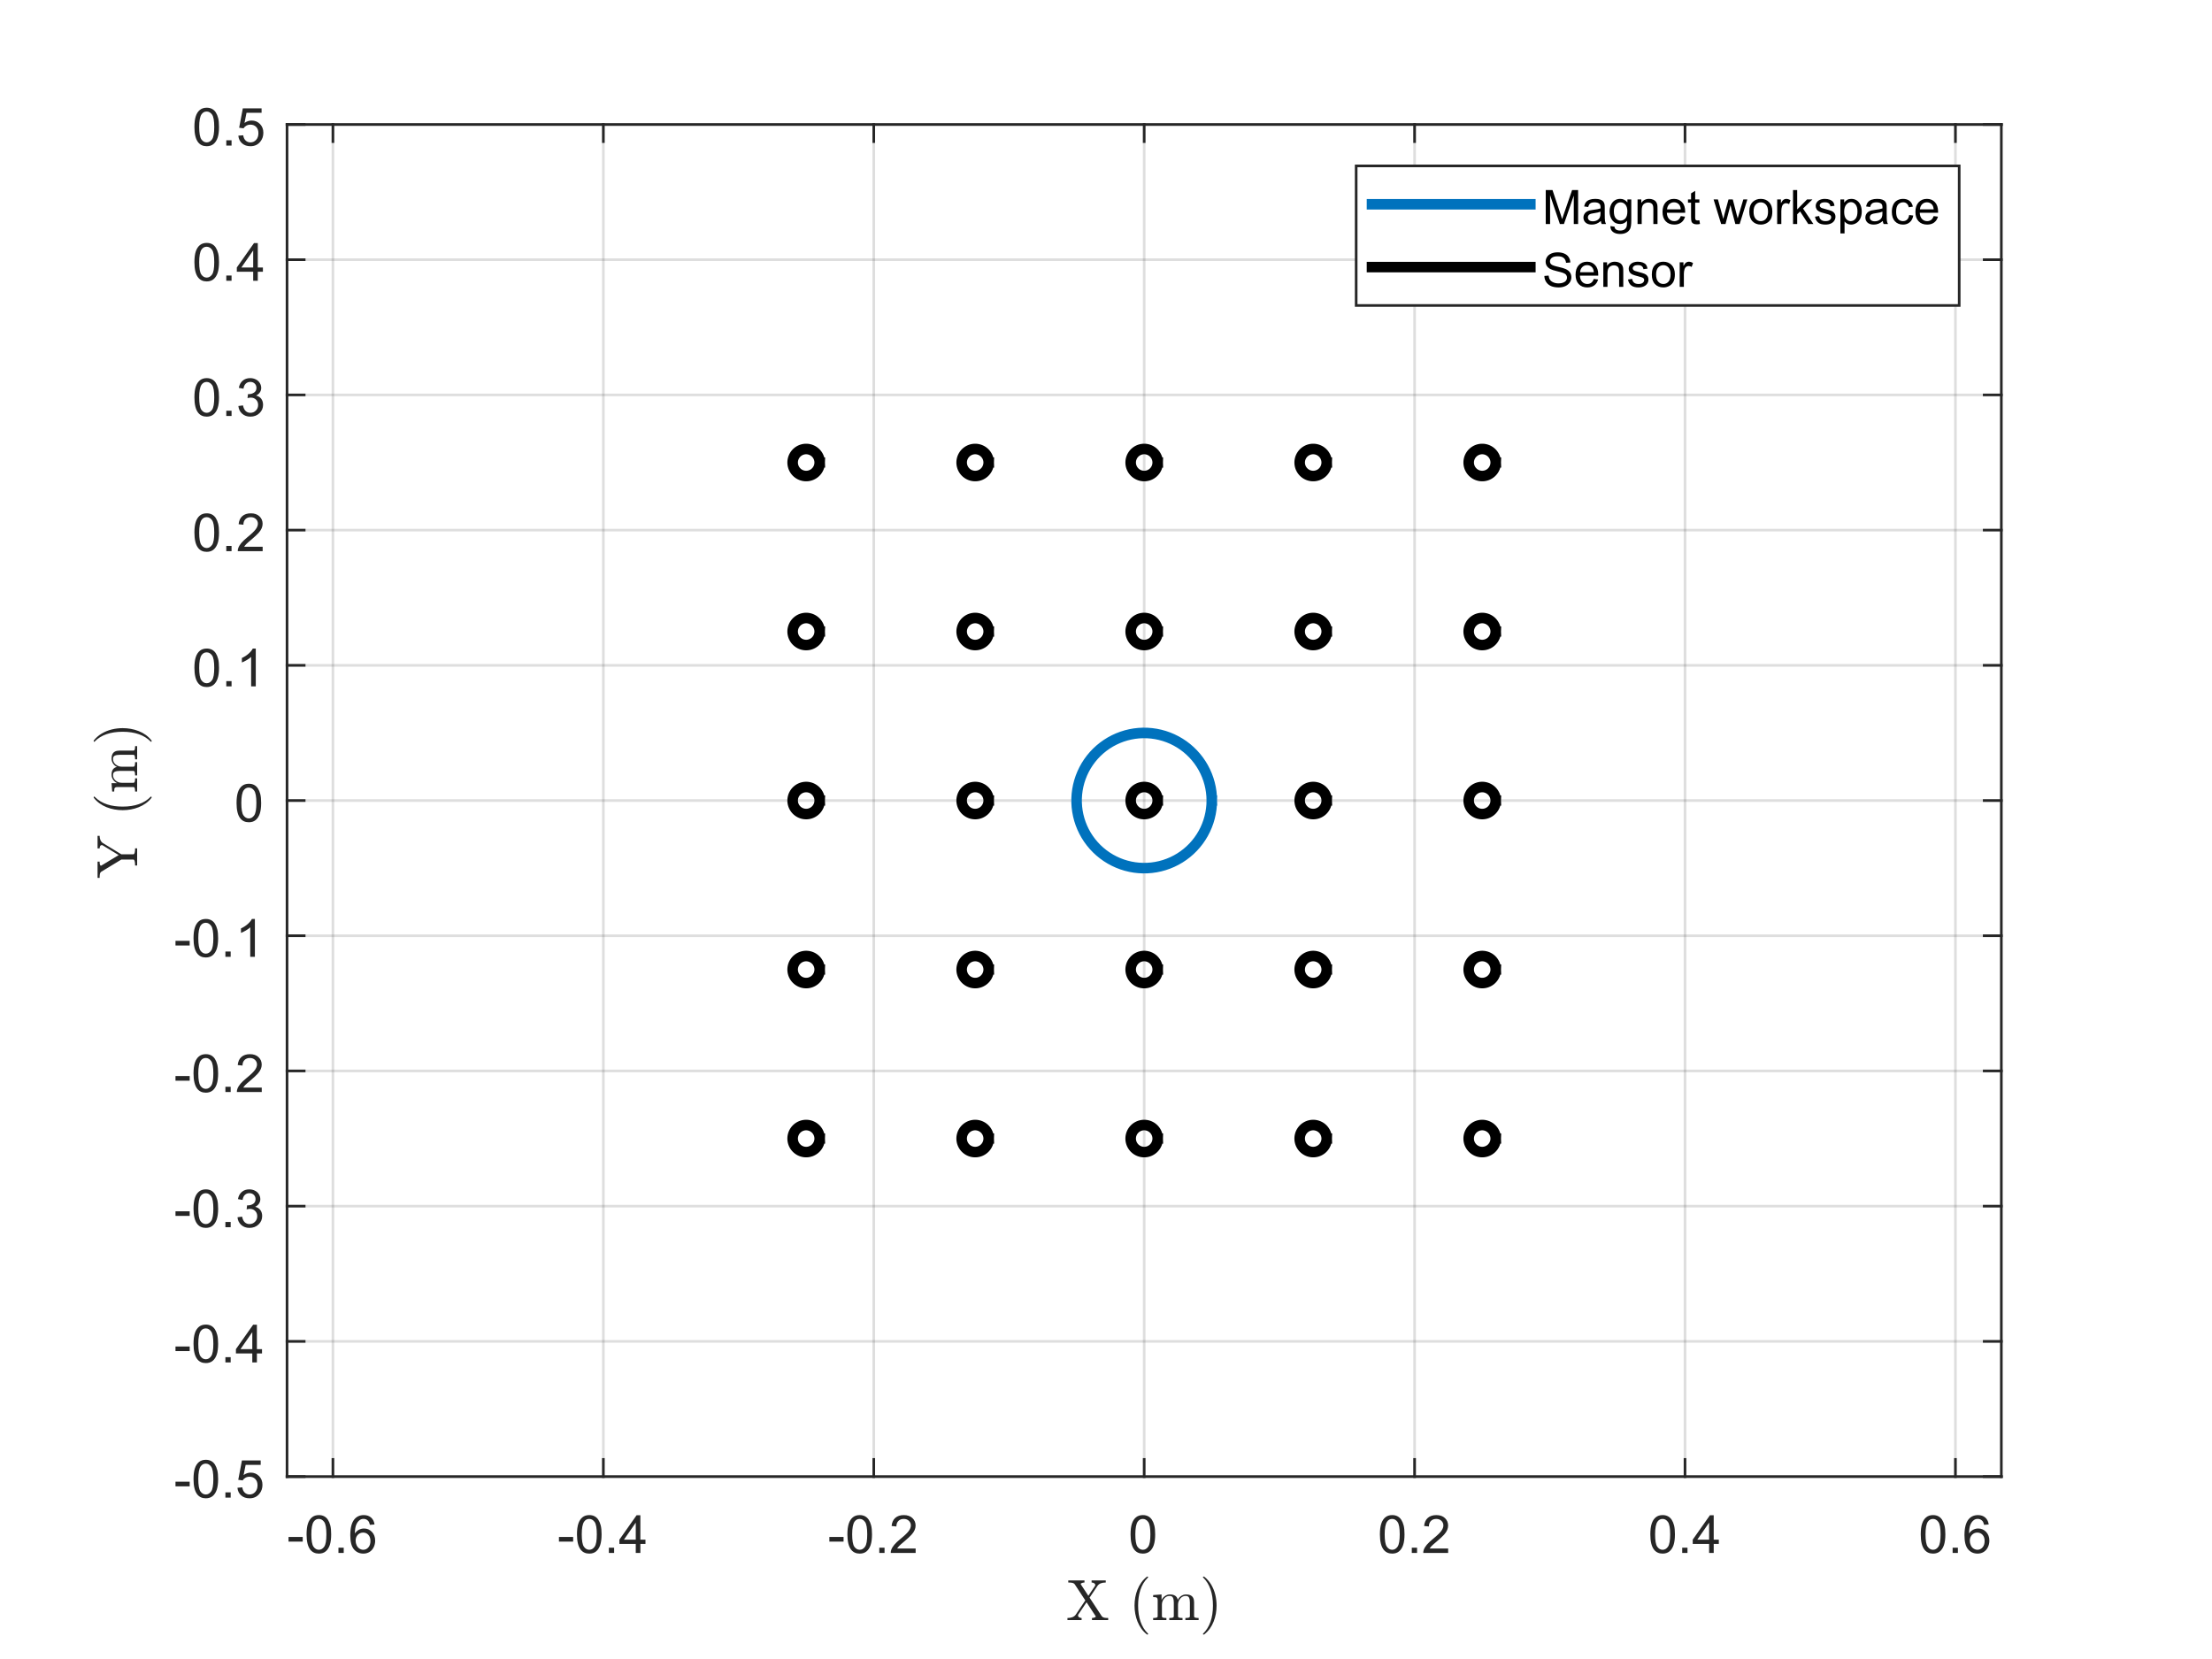 <?xml version="1.0"?>
<!DOCTYPE svg PUBLIC '-//W3C//DTD SVG 1.0//EN'
          'http://www.w3.org/TR/2001/REC-SVG-20010904/DTD/svg10.dtd'>
<svg xmlns:xlink="http://www.w3.org/1999/xlink" style="fill-opacity:1; color-rendering:auto; color-interpolation:auto; text-rendering:auto; stroke:black; stroke-linecap:square; stroke-miterlimit:10; shape-rendering:auto; stroke-opacity:1; fill:black; stroke-dasharray:none; font-weight:normal; stroke-width:1; font-family:'Dialog'; font-style:normal; stroke-linejoin:miter; font-size:12px; stroke-dashoffset:0; image-rendering:auto;" width="840" height="630" xmlns="http://www.w3.org/2000/svg"
><rect width="100%" height="100%" fill="#808080" stroke="none"/><!--Generated by the Batik Graphics2D SVG Generator--><defs id="genericDefs"
  /><g
  ><defs id="defs1"
    ><clipPath clipPathUnits="userSpaceOnUse" id="clipPath1"
      ><path d="M0 0 L840 0 L840 630 L0 630 L0 0 Z"
      /></clipPath
    ></defs
    ><g style="fill:white; stroke:white;"
    ><rect x="0" y="0" width="840" style="clip-path:url(#clipPath1); stroke:none;" height="630"
    /></g
    ><g style="fill:white; text-rendering:optimizeSpeed; color-rendering:optimizeSpeed; image-rendering:optimizeSpeed; shape-rendering:crispEdges; stroke:white; color-interpolation:sRGB;"
    ><rect x="0" width="840" height="630" y="0" style="stroke:none;"
      /><path style="stroke:none;" d="M109 560.725 L760 560.725 L760 47.275 L109 47.275 Z"
    /></g
    ><g style="stroke-linecap:butt; fill-opacity:0.149; fill:rgb(38,38,38); text-rendering:geometricPrecision; image-rendering:optimizeQuality; color-rendering:optimizeQuality; stroke-linejoin:round; stroke:rgb(38,38,38); color-interpolation:linearRGB; stroke-opacity:0.149;"
    ><line y2="47.275" style="fill:none;" x1="126.429" x2="126.429" y1="560.725"
      /><line y2="47.275" style="fill:none;" x1="229.119" x2="229.119" y1="560.725"
      /><line y2="47.275" style="fill:none;" x1="331.809" x2="331.809" y1="560.725"
      /><line y2="47.275" style="fill:none;" x1="434.499" x2="434.499" y1="560.725"
      /><line y2="47.275" style="fill:none;" x1="537.189" x2="537.189" y1="560.725"
      /><line y2="47.275" style="fill:none;" x1="639.879" x2="639.879" y1="560.725"
      /><line y2="47.275" style="fill:none;" x1="742.569" x2="742.569" y1="560.725"
      /><line y2="560.725" style="fill:none;" x1="760" x2="109" y1="560.725"
      /><line y2="509.38" style="fill:none;" x1="760" x2="109" y1="509.38"
      /><line y2="458.035" style="fill:none;" x1="760" x2="109" y1="458.035"
      /><line y2="406.69" style="fill:none;" x1="760" x2="109" y1="406.69"
      /><line y2="355.345" style="fill:none;" x1="760" x2="109" y1="355.345"
      /><line y2="304" style="fill:none;" x1="760" x2="109" y1="304"
      /><line y2="252.655" style="fill:none;" x1="760" x2="109" y1="252.655"
      /><line y2="201.31" style="fill:none;" x1="760" x2="109" y1="201.31"
      /><line y2="149.965" style="fill:none;" x1="760" x2="109" y1="149.965"
      /><line y2="98.62" style="fill:none;" x1="760" x2="109" y1="98.62"
      /><line y2="47.275" style="fill:none;" x1="760" x2="109" y1="47.275"
      /><line x1="109" x2="760" y1="560.725" style="stroke-linecap:square; fill-opacity:1; fill:none; stroke-opacity:1;" y2="560.725"
      /><line x1="109" x2="760" y1="47.275" style="stroke-linecap:square; fill-opacity:1; fill:none; stroke-opacity:1;" y2="47.275"
      /><line x1="126.429" x2="126.429" y1="560.725" style="stroke-linecap:square; fill-opacity:1; fill:none; stroke-opacity:1;" y2="554.215"
      /><line x1="229.119" x2="229.119" y1="560.725" style="stroke-linecap:square; fill-opacity:1; fill:none; stroke-opacity:1;" y2="554.215"
      /><line x1="331.809" x2="331.809" y1="560.725" style="stroke-linecap:square; fill-opacity:1; fill:none; stroke-opacity:1;" y2="554.215"
      /><line x1="434.499" x2="434.499" y1="560.725" style="stroke-linecap:square; fill-opacity:1; fill:none; stroke-opacity:1;" y2="554.215"
      /><line x1="537.189" x2="537.189" y1="560.725" style="stroke-linecap:square; fill-opacity:1; fill:none; stroke-opacity:1;" y2="554.215"
      /><line x1="639.879" x2="639.879" y1="560.725" style="stroke-linecap:square; fill-opacity:1; fill:none; stroke-opacity:1;" y2="554.215"
      /><line x1="742.569" x2="742.569" y1="560.725" style="stroke-linecap:square; fill-opacity:1; fill:none; stroke-opacity:1;" y2="554.215"
      /><line x1="126.429" x2="126.429" y1="47.275" style="stroke-linecap:square; fill-opacity:1; fill:none; stroke-opacity:1;" y2="53.785"
      /><line x1="229.119" x2="229.119" y1="47.275" style="stroke-linecap:square; fill-opacity:1; fill:none; stroke-opacity:1;" y2="53.785"
      /><line x1="331.809" x2="331.809" y1="47.275" style="stroke-linecap:square; fill-opacity:1; fill:none; stroke-opacity:1;" y2="53.785"
      /><line x1="434.499" x2="434.499" y1="47.275" style="stroke-linecap:square; fill-opacity:1; fill:none; stroke-opacity:1;" y2="53.785"
      /><line x1="537.189" x2="537.189" y1="47.275" style="stroke-linecap:square; fill-opacity:1; fill:none; stroke-opacity:1;" y2="53.785"
      /><line x1="639.879" x2="639.879" y1="47.275" style="stroke-linecap:square; fill-opacity:1; fill:none; stroke-opacity:1;" y2="53.785"
      /><line x1="742.569" x2="742.569" y1="47.275" style="stroke-linecap:square; fill-opacity:1; fill:none; stroke-opacity:1;" y2="53.785"
    /></g
    ><g transform="translate(126.429,568.725)" style="font-size:20px; fill:rgb(38,38,38); text-rendering:geometricPrecision; color-rendering:optimizeQuality; image-rendering:optimizeQuality; stroke:rgb(38,38,38); color-interpolation:linearRGB;"
    ><path style="stroke:none;" d="M-16.859 16.703 L-16.859 14.938 L-11.469 14.938 L-11.469 16.703 L-16.859 16.703 ZM-10.012 13.938 Q-10.012 11.406 -9.488 9.852 Q-8.965 8.297 -7.934 7.461 Q-6.902 6.625 -5.34 6.625 Q-4.184 6.625 -3.316 7.086 Q-2.449 7.547 -1.887 8.422 Q-1.324 9.297 -0.996 10.555 Q-0.668 11.812 -0.668 13.938 Q-0.668 16.453 -1.191 18 Q-1.715 19.547 -2.738 20.398 Q-3.762 21.25 -5.34 21.25 Q-7.418 21.25 -8.59 19.766 Q-10.012 17.969 -10.012 13.938 ZM-8.199 13.938 Q-8.199 17.469 -7.379 18.633 Q-6.559 19.797 -5.34 19.797 Q-4.137 19.797 -3.309 18.625 Q-2.481 17.453 -2.481 13.938 Q-2.481 10.406 -3.309 9.242 Q-4.137 8.078 -5.356 8.078 Q-6.574 8.078 -7.293 9.109 Q-8.199 10.406 -8.199 13.938 ZM2.096 21 L2.096 19 L4.096 19 L4.096 21 L2.096 21 ZM15.793 10.188 L14.043 10.328 Q13.809 9.297 13.387 8.828 Q12.668 8.062 11.621 8.062 Q10.777 8.062 10.152 8.531 Q9.324 9.141 8.84 10.305 Q8.355 11.469 8.34 13.609 Q8.98 12.656 9.895 12.188 Q10.809 11.719 11.824 11.719 Q13.574 11.719 14.809 13.008 Q16.043 14.297 16.043 16.344 Q16.043 17.703 15.465 18.859 Q14.887 20.016 13.871 20.633 Q12.855 21.25 11.559 21.25 Q9.371 21.25 7.981 19.633 Q6.59 18.016 6.59 14.297 Q6.59 10.156 8.121 8.266 Q9.465 6.625 11.73 6.625 Q13.418 6.625 14.496 7.57 Q15.574 8.516 15.793 10.188 ZM8.621 16.359 Q8.621 17.266 9.004 18.094 Q9.387 18.922 10.082 19.359 Q10.777 19.797 11.527 19.797 Q12.652 19.797 13.449 18.898 Q14.246 18 14.246 16.453 Q14.246 14.969 13.457 14.117 Q12.668 13.266 11.465 13.266 Q10.277 13.266 9.449 14.117 Q8.621 14.969 8.621 16.359 Z"
    /></g
    ><g transform="translate(229.119,568.725)" style="font-size:20px; fill:rgb(38,38,38); text-rendering:geometricPrecision; color-rendering:optimizeQuality; image-rendering:optimizeQuality; stroke:rgb(38,38,38); color-interpolation:linearRGB;"
    ><path style="stroke:none;" d="M-16.859 16.703 L-16.859 14.938 L-11.469 14.938 L-11.469 16.703 L-16.859 16.703 ZM-10.012 13.938 Q-10.012 11.406 -9.488 9.852 Q-8.965 8.297 -7.934 7.461 Q-6.902 6.625 -5.34 6.625 Q-4.184 6.625 -3.316 7.086 Q-2.449 7.547 -1.887 8.422 Q-1.324 9.297 -0.996 10.555 Q-0.668 11.812 -0.668 13.938 Q-0.668 16.453 -1.191 18 Q-1.715 19.547 -2.738 20.398 Q-3.762 21.25 -5.34 21.25 Q-7.418 21.25 -8.59 19.766 Q-10.012 17.969 -10.012 13.938 ZM-8.199 13.938 Q-8.199 17.469 -7.379 18.633 Q-6.559 19.797 -5.34 19.797 Q-4.137 19.797 -3.309 18.625 Q-2.481 17.453 -2.481 13.938 Q-2.481 10.406 -3.309 9.242 Q-4.137 8.078 -5.356 8.078 Q-6.574 8.078 -7.293 9.109 Q-8.199 10.406 -8.199 13.938 ZM2.096 21 L2.096 19 L4.096 19 L4.096 21 L2.096 21 ZM12.309 21 L12.309 17.578 L6.09 17.578 L6.09 15.953 L12.621 6.688 L14.059 6.688 L14.059 15.953 L15.996 15.953 L15.996 17.578 L14.059 17.578 L14.059 21 L12.309 21 ZM12.309 15.953 L12.309 9.5 L7.824 15.953 L12.309 15.953 Z"
    /></g
    ><g transform="translate(331.809,568.725)" style="font-size:20px; fill:rgb(38,38,38); text-rendering:geometricPrecision; color-rendering:optimizeQuality; image-rendering:optimizeQuality; stroke:rgb(38,38,38); color-interpolation:linearRGB;"
    ><path style="stroke:none;" d="M-16.859 16.703 L-16.859 14.938 L-11.469 14.938 L-11.469 16.703 L-16.859 16.703 ZM-10.012 13.938 Q-10.012 11.406 -9.488 9.852 Q-8.965 8.297 -7.934 7.461 Q-6.902 6.625 -5.34 6.625 Q-4.184 6.625 -3.316 7.086 Q-2.449 7.547 -1.887 8.422 Q-1.324 9.297 -0.996 10.555 Q-0.668 11.812 -0.668 13.938 Q-0.668 16.453 -1.191 18 Q-1.715 19.547 -2.738 20.398 Q-3.762 21.25 -5.34 21.25 Q-7.418 21.25 -8.59 19.766 Q-10.012 17.969 -10.012 13.938 ZM-8.199 13.938 Q-8.199 17.469 -7.379 18.633 Q-6.559 19.797 -5.34 19.797 Q-4.137 19.797 -3.309 18.625 Q-2.481 17.453 -2.481 13.938 Q-2.481 10.406 -3.309 9.242 Q-4.137 8.078 -5.356 8.078 Q-6.574 8.078 -7.293 9.109 Q-8.199 10.406 -8.199 13.938 ZM2.096 21 L2.096 19 L4.096 19 L4.096 21 L2.096 21 ZM15.902 19.312 L15.902 21 L6.449 21 Q6.434 20.359 6.652 19.781 Q7.012 18.812 7.809 17.875 Q8.605 16.938 10.105 15.703 Q12.449 13.797 13.27 12.68 Q14.09 11.562 14.09 10.562 Q14.09 9.516 13.34 8.797 Q12.59 8.078 11.387 8.078 Q10.121 8.078 9.355 8.844 Q8.59 9.609 8.59 10.953 L6.777 10.766 Q6.965 8.75 8.176 7.688 Q9.387 6.625 11.434 6.625 Q13.48 6.625 14.684 7.766 Q15.887 8.906 15.887 10.594 Q15.887 11.453 15.535 12.289 Q15.184 13.125 14.371 14.039 Q13.559 14.953 11.668 16.562 Q10.074 17.891 9.629 18.359 Q9.184 18.828 8.887 19.312 L15.902 19.312 Z"
    /></g
    ><g transform="translate(434.499,568.725)" style="font-size:20px; fill:rgb(38,38,38); text-rendering:geometricPrecision; color-rendering:optimizeQuality; image-rendering:optimizeQuality; stroke:rgb(38,38,38); color-interpolation:linearRGB;"
    ><path style="stroke:none;" d="M-5.172 13.938 Q-5.172 11.406 -4.648 9.852 Q-4.125 8.297 -3.094 7.461 Q-2.062 6.625 -0.5 6.625 Q0.656 6.625 1.523 7.086 Q2.391 7.547 2.953 8.422 Q3.516 9.297 3.844 10.555 Q4.172 11.812 4.172 13.938 Q4.172 16.453 3.648 18 Q3.125 19.547 2.102 20.398 Q1.078 21.25 -0.5 21.25 Q-2.578 21.25 -3.75 19.766 Q-5.172 17.969 -5.172 13.938 ZM-3.359 13.938 Q-3.359 17.469 -2.539 18.633 Q-1.719 19.797 -0.5 19.797 Q0.703 19.797 1.531 18.625 Q2.359 17.453 2.359 13.938 Q2.359 10.406 1.531 9.242 Q0.703 8.078 -0.516 8.078 Q-1.734 8.078 -2.453 9.109 Q-3.359 10.406 -3.359 13.938 Z"
    /></g
    ><g transform="translate(537.189,568.725)" style="font-size:20px; fill:rgb(38,38,38); text-rendering:geometricPrecision; color-rendering:optimizeQuality; image-rendering:optimizeQuality; stroke:rgb(38,38,38); color-interpolation:linearRGB;"
    ><path style="stroke:none;" d="M-13.172 13.938 Q-13.172 11.406 -12.648 9.852 Q-12.125 8.297 -11.094 7.461 Q-10.062 6.625 -8.5 6.625 Q-7.344 6.625 -6.477 7.086 Q-5.609 7.547 -5.047 8.422 Q-4.484 9.297 -4.156 10.555 Q-3.828 11.812 -3.828 13.938 Q-3.828 16.453 -4.352 18 Q-4.875 19.547 -5.898 20.398 Q-6.922 21.25 -8.5 21.25 Q-10.578 21.25 -11.75 19.766 Q-13.172 17.969 -13.172 13.938 ZM-11.359 13.938 Q-11.359 17.469 -10.539 18.633 Q-9.719 19.797 -8.5 19.797 Q-7.297 19.797 -6.469 18.625 Q-5.641 17.453 -5.641 13.938 Q-5.641 10.406 -6.469 9.242 Q-7.297 8.078 -8.516 8.078 Q-9.734 8.078 -10.453 9.109 Q-11.359 10.406 -11.359 13.938 ZM-1.065 21 L-1.065 19 L0.935 19 L0.935 21 L-1.065 21 ZM12.742 19.312 L12.742 21 L3.289 21 Q3.273 20.359 3.492 19.781 Q3.852 18.812 4.648 17.875 Q5.445 16.938 6.945 15.703 Q9.289 13.797 10.109 12.68 Q10.93 11.562 10.93 10.562 Q10.93 9.516 10.18 8.797 Q9.43 8.078 8.227 8.078 Q6.961 8.078 6.195 8.844 Q5.43 9.609 5.43 10.953 L3.617 10.766 Q3.805 8.75 5.016 7.688 Q6.227 6.625 8.273 6.625 Q10.32 6.625 11.523 7.766 Q12.727 8.906 12.727 10.594 Q12.727 11.453 12.375 12.289 Q12.023 13.125 11.211 14.039 Q10.398 14.953 8.508 16.562 Q6.914 17.891 6.469 18.359 Q6.023 18.828 5.727 19.312 L12.742 19.312 Z"
    /></g
    ><g transform="translate(639.879,568.725)" style="font-size:20px; fill:rgb(38,38,38); text-rendering:geometricPrecision; color-rendering:optimizeQuality; image-rendering:optimizeQuality; stroke:rgb(38,38,38); color-interpolation:linearRGB;"
    ><path style="stroke:none;" d="M-13.172 13.938 Q-13.172 11.406 -12.648 9.852 Q-12.125 8.297 -11.094 7.461 Q-10.062 6.625 -8.5 6.625 Q-7.344 6.625 -6.477 7.086 Q-5.609 7.547 -5.047 8.422 Q-4.484 9.297 -4.156 10.555 Q-3.828 11.812 -3.828 13.938 Q-3.828 16.453 -4.352 18 Q-4.875 19.547 -5.898 20.398 Q-6.922 21.25 -8.5 21.25 Q-10.578 21.25 -11.75 19.766 Q-13.172 17.969 -13.172 13.938 ZM-11.359 13.938 Q-11.359 17.469 -10.539 18.633 Q-9.719 19.797 -8.5 19.797 Q-7.297 19.797 -6.469 18.625 Q-5.641 17.453 -5.641 13.938 Q-5.641 10.406 -6.469 9.242 Q-7.297 8.078 -8.516 8.078 Q-9.734 8.078 -10.453 9.109 Q-11.359 10.406 -11.359 13.938 ZM-1.065 21 L-1.065 19 L0.935 19 L0.935 21 L-1.065 21 ZM9.148 21 L9.148 17.578 L2.93 17.578 L2.93 15.953 L9.461 6.688 L10.898 6.688 L10.898 15.953 L12.836 15.953 L12.836 17.578 L10.898 17.578 L10.898 21 L9.148 21 ZM9.148 15.953 L9.148 9.5 L4.664 15.953 L9.148 15.953 Z"
    /></g
    ><g transform="translate(742.569,568.725)" style="font-size:20px; fill:rgb(38,38,38); text-rendering:geometricPrecision; color-rendering:optimizeQuality; image-rendering:optimizeQuality; stroke:rgb(38,38,38); color-interpolation:linearRGB;"
    ><path style="stroke:none;" d="M-13.172 13.938 Q-13.172 11.406 -12.648 9.852 Q-12.125 8.297 -11.094 7.461 Q-10.062 6.625 -8.5 6.625 Q-7.344 6.625 -6.477 7.086 Q-5.609 7.547 -5.047 8.422 Q-4.484 9.297 -4.156 10.555 Q-3.828 11.812 -3.828 13.938 Q-3.828 16.453 -4.352 18 Q-4.875 19.547 -5.898 20.398 Q-6.922 21.25 -8.5 21.25 Q-10.578 21.25 -11.75 19.766 Q-13.172 17.969 -13.172 13.938 ZM-11.359 13.938 Q-11.359 17.469 -10.539 18.633 Q-9.719 19.797 -8.5 19.797 Q-7.297 19.797 -6.469 18.625 Q-5.641 17.453 -5.641 13.938 Q-5.641 10.406 -6.469 9.242 Q-7.297 8.078 -8.516 8.078 Q-9.734 8.078 -10.453 9.109 Q-11.359 10.406 -11.359 13.938 ZM-1.065 21 L-1.065 19 L0.935 19 L0.935 21 L-1.065 21 ZM12.633 10.188 L10.883 10.328 Q10.648 9.297 10.227 8.828 Q9.508 8.062 8.461 8.062 Q7.617 8.062 6.992 8.531 Q6.164 9.141 5.68 10.305 Q5.195 11.469 5.18 13.609 Q5.82 12.656 6.734 12.188 Q7.648 11.719 8.664 11.719 Q10.414 11.719 11.648 13.008 Q12.883 14.297 12.883 16.344 Q12.883 17.703 12.305 18.859 Q11.727 20.016 10.711 20.633 Q9.695 21.25 8.398 21.25 Q6.211 21.25 4.82 19.633 Q3.43 18.016 3.43 14.297 Q3.43 10.156 4.961 8.266 Q6.305 6.625 8.57 6.625 Q10.258 6.625 11.336 7.57 Q12.414 8.516 12.633 10.188 ZM5.461 16.359 Q5.461 17.266 5.844 18.094 Q6.227 18.922 6.922 19.359 Q7.617 19.797 8.367 19.797 Q9.492 19.797 10.289 18.898 Q11.086 18 11.086 16.453 Q11.086 14.969 10.297 14.117 Q9.508 13.266 8.305 13.266 Q7.117 13.266 6.289 14.117 Q5.461 14.969 5.461 16.359 Z"
    /></g
    ><g transform="translate(434.5,596.725)" style="font-size:22px; fill:rgb(38,38,38); text-rendering:geometricPrecision; image-rendering:optimizeQuality; color-rendering:optimizeQuality; font-family:'mwa_cmr10'; stroke:rgb(38,38,38); color-interpolation:linearRGB;"
    ><path style="stroke:none;" d="M-29.139 18.48 L-29.139 17.699 Q-26.905 17.699 -26.014 16.464 L-22.358 11.027 L-26.405 4.855 Q-26.748 4.449 -27.334 4.339 Q-27.92 4.23 -28.826 4.23 L-28.826 3.449 L-22.67 3.449 L-22.67 4.23 Q-23.061 4.23 -23.576 4.386 Q-24.092 4.542 -24.092 4.808 Q-24.092 4.855 -24.076 4.902 L-21.201 9.277 L-18.655 5.495 Q-18.576 5.308 -18.576 5.199 Q-18.576 4.745 -19.022 4.488 Q-19.467 4.23 -19.967 4.23 L-19.967 3.449 L-14.592 3.449 L-14.592 4.23 Q-16.826 4.23 -17.717 5.48 L-20.733 9.98 L-16.076 17.074 Q-15.701 17.495 -15.131 17.597 Q-14.561 17.699 -13.67 17.699 L-13.67 18.48 L-19.826 18.48 L-19.826 17.699 Q-19.483 17.699 -18.936 17.55 Q-18.389 17.402 -18.389 17.12 Q-18.389 17.058 -18.42 17.027 L-21.889 11.73 L-25.061 16.433 Q-25.123 16.574 -25.123 16.745 Q-25.123 17.183 -24.686 17.441 Q-24.248 17.699 -23.764 17.699 L-23.764 18.48 L-29.139 18.48 Z"
      /><path style="stroke:none;" d="M1.022 23.933 Q-0.212 22.964 -1.095 21.714 Q-1.978 20.464 -2.54 19.05 Q-3.103 17.636 -3.384 16.089 Q-3.665 14.542 -3.665 12.98 Q-3.665 11.402 -3.384 9.855 Q-3.103 8.308 -2.532 6.878 Q-1.962 5.449 -1.071 4.207 Q-0.181 2.964 1.022 2.027 Q1.022 1.98 1.116 1.98 L1.335 1.98 Q1.397 1.98 1.452 2.042 Q1.507 2.105 1.507 2.167 Q1.507 2.277 1.46 2.308 Q0.382 3.37 -0.329 4.574 Q-1.04 5.777 -1.478 7.136 Q-1.915 8.495 -2.11 9.949 Q-2.306 11.402 -2.306 12.98 Q-2.306 19.98 1.429 23.605 Q1.507 23.667 1.507 23.792 Q1.507 23.839 1.444 23.91 Q1.382 23.98 1.335 23.98 L1.116 23.98 Q1.022 23.98 1.022 23.933 Z"
      /><path style="stroke:none;" d="M3.406 18.48 L3.406 17.699 Q4.156 17.699 4.641 17.581 Q5.125 17.464 5.125 17.011 L5.125 10.995 Q5.125 10.417 4.945 10.152 Q4.766 9.886 4.438 9.824 Q4.109 9.761 3.406 9.761 L3.406 8.995 L6.594 8.761 L6.594 10.902 Q7.031 9.964 7.898 9.363 Q8.766 8.761 9.781 8.761 Q12.328 8.761 12.766 10.824 Q13.203 9.902 14.055 9.332 Q14.906 8.761 15.906 8.761 Q16.906 8.761 17.586 9.082 Q18.266 9.402 18.609 10.066 Q18.953 10.73 18.953 11.73 L18.953 17.011 Q18.953 17.464 19.445 17.581 Q19.938 17.699 20.672 17.699 L20.672 18.48 L15.641 18.48 L15.641 17.699 Q16.391 17.699 16.875 17.581 Q17.359 17.464 17.359 17.011 L17.359 11.792 Q17.359 10.683 17.047 10.003 Q16.734 9.324 15.766 9.324 Q14.5 9.324 13.672 10.347 Q12.844 11.37 12.844 12.667 L12.844 17.011 Q12.844 17.464 13.328 17.581 Q13.812 17.699 14.562 17.699 L14.562 18.48 L9.531 18.48 L9.531 17.699 Q10.281 17.699 10.766 17.581 Q11.25 17.464 11.25 17.011 L11.25 11.792 Q11.25 10.714 10.938 10.019 Q10.625 9.324 9.656 9.324 Q8.375 9.324 7.555 10.347 Q6.734 11.37 6.734 12.667 L6.734 17.011 Q6.734 17.464 7.219 17.581 Q7.703 17.699 8.438 17.699 L8.438 18.48 L3.406 18.48 Z"
      /><path style="stroke:none;" d="M22.505 23.98 Q22.318 23.98 22.318 23.792 Q22.318 23.683 22.365 23.652 Q26.115 19.98 26.115 12.98 Q26.115 5.98 22.412 2.355 Q22.318 2.308 22.318 2.167 Q22.318 2.105 22.38 2.042 Q22.443 1.98 22.505 1.98 L22.724 1.98 Q22.787 1.98 22.818 2.027 Q24.396 3.261 25.451 5.05 Q26.505 6.839 26.997 8.855 Q27.49 10.87 27.49 12.98 Q27.49 14.542 27.224 16.05 Q26.958 17.558 26.388 19.027 Q25.818 20.495 24.935 21.73 Q24.052 22.964 22.818 23.933 Q22.787 23.98 22.724 23.98 L22.505 23.98 Z"
    /></g
    ><g style="fill:rgb(38,38,38); text-rendering:geometricPrecision; color-rendering:optimizeQuality; image-rendering:optimizeQuality; stroke-linejoin:round; stroke:rgb(38,38,38); color-interpolation:linearRGB;"
    ><line y2="47.275" style="fill:none;" x1="109" x2="109" y1="560.725"
      /><line y2="47.275" style="fill:none;" x1="760" x2="760" y1="560.725"
      /><line y2="560.725" style="fill:none;" x1="109" x2="115.51" y1="560.725"
      /><line y2="509.38" style="fill:none;" x1="109" x2="115.51" y1="509.38"
      /><line y2="458.035" style="fill:none;" x1="109" x2="115.51" y1="458.035"
      /><line y2="406.69" style="fill:none;" x1="109" x2="115.51" y1="406.69"
      /><line y2="355.345" style="fill:none;" x1="109" x2="115.51" y1="355.345"
      /><line y2="304" style="fill:none;" x1="109" x2="115.51" y1="304"
      /><line y2="252.655" style="fill:none;" x1="109" x2="115.51" y1="252.655"
      /><line y2="201.31" style="fill:none;" x1="109" x2="115.51" y1="201.31"
      /><line y2="149.965" style="fill:none;" x1="109" x2="115.51" y1="149.965"
      /><line y2="98.62" style="fill:none;" x1="109" x2="115.51" y1="98.62"
      /><line y2="47.275" style="fill:none;" x1="109" x2="115.51" y1="47.275"
      /><line y2="560.725" style="fill:none;" x1="760" x2="753.49" y1="560.725"
      /><line y2="509.38" style="fill:none;" x1="760" x2="753.49" y1="509.38"
      /><line y2="458.035" style="fill:none;" x1="760" x2="753.49" y1="458.035"
      /><line y2="406.69" style="fill:none;" x1="760" x2="753.49" y1="406.69"
      /><line y2="355.345" style="fill:none;" x1="760" x2="753.49" y1="355.345"
      /><line y2="304" style="fill:none;" x1="760" x2="753.49" y1="304"
      /><line y2="252.655" style="fill:none;" x1="760" x2="753.49" y1="252.655"
      /><line y2="201.31" style="fill:none;" x1="760" x2="753.49" y1="201.31"
      /><line y2="149.965" style="fill:none;" x1="760" x2="753.49" y1="149.965"
      /><line y2="98.62" style="fill:none;" x1="760" x2="753.49" y1="98.62"
      /><line y2="47.275" style="fill:none;" x1="760" x2="753.49" y1="47.275"
    /></g
    ><g transform="translate(101,560.725)" style="font-size:20px; fill:rgb(38,38,38); text-rendering:geometricPrecision; color-rendering:optimizeQuality; image-rendering:optimizeQuality; stroke:rgb(38,38,38); color-interpolation:linearRGB;"
    ><path style="stroke:none;" d="M-34.359 3.703 L-34.359 1.938 L-28.969 1.938 L-28.969 3.703 L-34.359 3.703 ZM-27.512 0.938 Q-27.512 -1.594 -26.988 -3.148 Q-26.465 -4.703 -25.434 -5.539 Q-24.402 -6.375 -22.84 -6.375 Q-21.684 -6.375 -20.816 -5.914 Q-19.949 -5.453 -19.387 -4.578 Q-18.824 -3.703 -18.496 -2.445 Q-18.168 -1.188 -18.168 0.938 Q-18.168 3.453 -18.691 5 Q-19.215 6.547 -20.238 7.398 Q-21.262 8.25 -22.84 8.25 Q-24.918 8.25 -26.09 6.766 Q-27.512 4.969 -27.512 0.938 ZM-25.699 0.938 Q-25.699 4.469 -24.879 5.633 Q-24.059 6.797 -22.84 6.797 Q-21.637 6.797 -20.809 5.625 Q-19.98 4.453 -19.98 0.938 Q-19.98 -2.594 -20.809 -3.758 Q-21.637 -4.922 -22.855 -4.922 Q-24.074 -4.922 -24.793 -3.891 Q-25.699 -2.594 -25.699 0.938 ZM-15.404 8 L-15.404 6 L-13.404 6 L-13.404 8 L-15.404 8 ZM-10.832 4.25 L-8.988 4.094 Q-8.785 5.438 -8.035 6.117 Q-7.285 6.797 -6.223 6.797 Q-4.957 6.797 -4.082 5.844 Q-3.207 4.891 -3.207 3.297 Q-3.207 1.797 -4.051 0.93 Q-4.894 0.062 -6.254 0.062 Q-7.113 0.062 -7.793 0.445 Q-8.473 0.828 -8.863 1.453 L-10.52 1.234 L-9.129 -6.125 L-2.004 -6.125 L-2.004 -4.438 L-7.723 -4.438 L-8.488 -0.594 Q-7.207 -1.5 -5.785 -1.5 Q-3.91 -1.5 -2.621 -0.195 Q-1.332 1.109 -1.332 3.141 Q-1.332 5.094 -2.473 6.5 Q-3.848 8.25 -6.223 8.25 Q-8.176 8.25 -9.418 7.156 Q-10.66 6.062 -10.832 4.25 Z"
    /></g
    ><g transform="translate(101,509.38)" style="font-size:20px; fill:rgb(38,38,38); text-rendering:geometricPrecision; color-rendering:optimizeQuality; image-rendering:optimizeQuality; stroke:rgb(38,38,38); color-interpolation:linearRGB;"
    ><path style="stroke:none;" d="M-34.359 3.703 L-34.359 1.938 L-28.969 1.938 L-28.969 3.703 L-34.359 3.703 ZM-27.512 0.938 Q-27.512 -1.594 -26.988 -3.148 Q-26.465 -4.703 -25.434 -5.539 Q-24.402 -6.375 -22.84 -6.375 Q-21.684 -6.375 -20.816 -5.914 Q-19.949 -5.453 -19.387 -4.578 Q-18.824 -3.703 -18.496 -2.445 Q-18.168 -1.188 -18.168 0.938 Q-18.168 3.453 -18.691 5 Q-19.215 6.547 -20.238 7.398 Q-21.262 8.25 -22.84 8.25 Q-24.918 8.25 -26.09 6.766 Q-27.512 4.969 -27.512 0.938 ZM-25.699 0.938 Q-25.699 4.469 -24.879 5.633 Q-24.059 6.797 -22.84 6.797 Q-21.637 6.797 -20.809 5.625 Q-19.98 4.453 -19.98 0.938 Q-19.98 -2.594 -20.809 -3.758 Q-21.637 -4.922 -22.855 -4.922 Q-24.074 -4.922 -24.793 -3.891 Q-25.699 -2.594 -25.699 0.938 ZM-15.404 8 L-15.404 6 L-13.404 6 L-13.404 8 L-15.404 8 ZM-5.191 8 L-5.191 4.578 L-11.41 4.578 L-11.41 2.953 L-4.879 -6.312 L-3.441 -6.312 L-3.441 2.953 L-1.504 2.953 L-1.504 4.578 L-3.441 4.578 L-3.441 8 L-5.191 8 ZM-5.191 2.953 L-5.191 -3.5 L-9.676 2.953 L-5.191 2.953 Z"
    /></g
    ><g transform="translate(101,458.035)" style="font-size:20px; fill:rgb(38,38,38); text-rendering:geometricPrecision; color-rendering:optimizeQuality; image-rendering:optimizeQuality; stroke:rgb(38,38,38); color-interpolation:linearRGB;"
    ><path style="stroke:none;" d="M-34.359 3.703 L-34.359 1.938 L-28.969 1.938 L-28.969 3.703 L-34.359 3.703 ZM-27.512 0.938 Q-27.512 -1.594 -26.988 -3.148 Q-26.465 -4.703 -25.434 -5.539 Q-24.402 -6.375 -22.84 -6.375 Q-21.684 -6.375 -20.816 -5.914 Q-19.949 -5.453 -19.387 -4.578 Q-18.824 -3.703 -18.496 -2.445 Q-18.168 -1.188 -18.168 0.938 Q-18.168 3.453 -18.691 5 Q-19.215 6.547 -20.238 7.398 Q-21.262 8.25 -22.84 8.25 Q-24.918 8.25 -26.09 6.766 Q-27.512 4.969 -27.512 0.938 ZM-25.699 0.938 Q-25.699 4.469 -24.879 5.633 Q-24.059 6.797 -22.84 6.797 Q-21.637 6.797 -20.809 5.625 Q-19.98 4.453 -19.98 0.938 Q-19.98 -2.594 -20.809 -3.758 Q-21.637 -4.922 -22.855 -4.922 Q-24.074 -4.922 -24.793 -3.891 Q-25.699 -2.594 -25.699 0.938 ZM-15.404 8 L-15.404 6 L-13.404 6 L-13.404 8 L-15.404 8 ZM-10.816 4.219 L-9.066 3.984 Q-8.754 5.484 -8.027 6.141 Q-7.301 6.797 -6.254 6.797 Q-5.019 6.797 -4.168 5.938 Q-3.316 5.078 -3.316 3.812 Q-3.316 2.594 -4.106 1.812 Q-4.894 1.031 -6.113 1.031 Q-6.613 1.031 -7.348 1.219 L-7.16 -0.328 Q-6.988 -0.297 -6.879 -0.297 Q-5.754 -0.297 -4.856 -0.883 Q-3.957 -1.469 -3.957 -2.688 Q-3.957 -3.656 -4.613 -4.297 Q-5.269 -4.938 -6.301 -4.938 Q-7.316 -4.938 -8.004 -4.289 Q-8.691 -3.641 -8.879 -2.359 L-10.645 -2.672 Q-10.316 -4.438 -9.176 -5.406 Q-8.035 -6.375 -6.332 -6.375 Q-5.16 -6.375 -4.176 -5.875 Q-3.191 -5.375 -2.668 -4.5 Q-2.144 -3.625 -2.144 -2.656 Q-2.144 -1.734 -2.644 -0.969 Q-3.144 -0.203 -4.113 0.25 Q-2.848 0.531 -2.144 1.461 Q-1.441 2.391 -1.441 3.766 Q-1.441 5.641 -2.809 6.945 Q-4.176 8.25 -6.269 8.25 Q-8.16 8.25 -9.402 7.125 Q-10.645 6 -10.816 4.219 Z"
    /></g
    ><g transform="translate(101,406.69)" style="font-size:20px; fill:rgb(38,38,38); text-rendering:geometricPrecision; color-rendering:optimizeQuality; image-rendering:optimizeQuality; stroke:rgb(38,38,38); color-interpolation:linearRGB;"
    ><path style="stroke:none;" d="M-34.359 3.703 L-34.359 1.938 L-28.969 1.938 L-28.969 3.703 L-34.359 3.703 ZM-27.512 0.938 Q-27.512 -1.594 -26.988 -3.148 Q-26.465 -4.703 -25.434 -5.539 Q-24.402 -6.375 -22.84 -6.375 Q-21.684 -6.375 -20.816 -5.914 Q-19.949 -5.453 -19.387 -4.578 Q-18.824 -3.703 -18.496 -2.445 Q-18.168 -1.188 -18.168 0.938 Q-18.168 3.453 -18.691 5 Q-19.215 6.547 -20.238 7.398 Q-21.262 8.25 -22.84 8.25 Q-24.918 8.25 -26.09 6.766 Q-27.512 4.969 -27.512 0.938 ZM-25.699 0.938 Q-25.699 4.469 -24.879 5.633 Q-24.059 6.797 -22.84 6.797 Q-21.637 6.797 -20.809 5.625 Q-19.98 4.453 -19.98 0.938 Q-19.98 -2.594 -20.809 -3.758 Q-21.637 -4.922 -22.855 -4.922 Q-24.074 -4.922 -24.793 -3.891 Q-25.699 -2.594 -25.699 0.938 ZM-15.404 8 L-15.404 6 L-13.404 6 L-13.404 8 L-15.404 8 ZM-1.598 6.312 L-1.598 8 L-11.051 8 Q-11.066 7.359 -10.848 6.781 Q-10.488 5.812 -9.691 4.875 Q-8.895 3.938 -7.394 2.703 Q-5.051 0.797 -4.231 -0.32 Q-3.41 -1.438 -3.41 -2.438 Q-3.41 -3.484 -4.16 -4.203 Q-4.91 -4.922 -6.113 -4.922 Q-7.379 -4.922 -8.145 -4.156 Q-8.91 -3.391 -8.91 -2.047 L-10.723 -2.234 Q-10.535 -4.25 -9.324 -5.312 Q-8.113 -6.375 -6.066 -6.375 Q-4.019 -6.375 -2.816 -5.234 Q-1.613 -4.094 -1.613 -2.406 Q-1.613 -1.547 -1.965 -0.711 Q-2.316 0.125 -3.129 1.039 Q-3.941 1.953 -5.832 3.562 Q-7.426 4.891 -7.871 5.359 Q-8.316 5.828 -8.613 6.312 L-1.598 6.312 Z"
    /></g
    ><g transform="translate(101,355.345)" style="font-size:20px; fill:rgb(38,38,38); text-rendering:geometricPrecision; color-rendering:optimizeQuality; image-rendering:optimizeQuality; stroke:rgb(38,38,38); color-interpolation:linearRGB;"
    ><path style="stroke:none;" d="M-34.359 3.703 L-34.359 1.938 L-28.969 1.938 L-28.969 3.703 L-34.359 3.703 ZM-27.512 0.938 Q-27.512 -1.594 -26.988 -3.148 Q-26.465 -4.703 -25.434 -5.539 Q-24.402 -6.375 -22.84 -6.375 Q-21.684 -6.375 -20.816 -5.914 Q-19.949 -5.453 -19.387 -4.578 Q-18.824 -3.703 -18.496 -2.445 Q-18.168 -1.188 -18.168 0.938 Q-18.168 3.453 -18.691 5 Q-19.215 6.547 -20.238 7.398 Q-21.262 8.25 -22.84 8.25 Q-24.918 8.25 -26.09 6.766 Q-27.512 4.969 -27.512 0.938 ZM-25.699 0.938 Q-25.699 4.469 -24.879 5.633 Q-24.059 6.797 -22.84 6.797 Q-21.637 6.797 -20.809 5.625 Q-19.98 4.453 -19.98 0.938 Q-19.98 -2.594 -20.809 -3.758 Q-21.637 -4.922 -22.855 -4.922 Q-24.074 -4.922 -24.793 -3.891 Q-25.699 -2.594 -25.699 0.938 ZM-15.404 8 L-15.404 6 L-13.404 6 L-13.404 8 L-15.404 8 ZM-4.207 8 L-5.973 8 L-5.973 -3.203 Q-6.598 -2.594 -7.629 -1.992 Q-8.66 -1.391 -9.488 -1.078 L-9.488 -2.781 Q-8.004 -3.469 -6.902 -4.461 Q-5.801 -5.453 -5.348 -6.375 L-4.207 -6.375 L-4.207 8 Z"
    /></g
    ><g transform="translate(101,304)" style="font-size:20px; fill:rgb(38,38,38); text-rendering:geometricPrecision; color-rendering:optimizeQuality; image-rendering:optimizeQuality; stroke:rgb(38,38,38); color-interpolation:linearRGB;"
    ><path style="stroke:none;" d="M-11.172 0.938 Q-11.172 -1.594 -10.648 -3.148 Q-10.125 -4.703 -9.094 -5.539 Q-8.062 -6.375 -6.5 -6.375 Q-5.344 -6.375 -4.477 -5.914 Q-3.609 -5.453 -3.047 -4.578 Q-2.484 -3.703 -2.156 -2.445 Q-1.828 -1.188 -1.828 0.938 Q-1.828 3.453 -2.352 5 Q-2.875 6.547 -3.898 7.398 Q-4.922 8.25 -6.5 8.25 Q-8.578 8.25 -9.75 6.766 Q-11.172 4.969 -11.172 0.938 ZM-9.359 0.938 Q-9.359 4.469 -8.539 5.633 Q-7.719 6.797 -6.5 6.797 Q-5.297 6.797 -4.469 5.625 Q-3.641 4.453 -3.641 0.938 Q-3.641 -2.594 -4.469 -3.758 Q-5.297 -4.922 -6.516 -4.922 Q-7.734 -4.922 -8.453 -3.891 Q-9.359 -2.594 -9.359 0.938 Z"
    /></g
    ><g transform="translate(101,252.655)" style="font-size:20px; fill:rgb(38,38,38); text-rendering:geometricPrecision; color-rendering:optimizeQuality; image-rendering:optimizeQuality; stroke:rgb(38,38,38); color-interpolation:linearRGB;"
    ><path style="stroke:none;" d="M-27.172 0.938 Q-27.172 -1.594 -26.648 -3.148 Q-26.125 -4.703 -25.094 -5.539 Q-24.062 -6.375 -22.5 -6.375 Q-21.344 -6.375 -20.477 -5.914 Q-19.609 -5.453 -19.047 -4.578 Q-18.484 -3.703 -18.156 -2.445 Q-17.828 -1.188 -17.828 0.938 Q-17.828 3.453 -18.352 5 Q-18.875 6.547 -19.898 7.398 Q-20.922 8.25 -22.5 8.25 Q-24.578 8.25 -25.75 6.766 Q-27.172 4.969 -27.172 0.938 ZM-25.359 0.938 Q-25.359 4.469 -24.539 5.633 Q-23.719 6.797 -22.5 6.797 Q-21.297 6.797 -20.469 5.625 Q-19.641 4.453 -19.641 0.938 Q-19.641 -2.594 -20.469 -3.758 Q-21.297 -4.922 -22.516 -4.922 Q-23.734 -4.922 -24.453 -3.891 Q-25.359 -2.594 -25.359 0.938 ZM-15.065 8 L-15.065 6 L-13.065 6 L-13.065 8 L-15.065 8 ZM-3.867 8 L-5.633 8 L-5.633 -3.203 Q-6.258 -2.594 -7.289 -1.992 Q-8.32 -1.391 -9.148 -1.078 L-9.148 -2.781 Q-7.664 -3.469 -6.562 -4.461 Q-5.461 -5.453 -5.008 -6.375 L-3.867 -6.375 L-3.867 8 Z"
    /></g
    ><g transform="translate(101,201.31)" style="font-size:20px; fill:rgb(38,38,38); text-rendering:geometricPrecision; color-rendering:optimizeQuality; image-rendering:optimizeQuality; stroke:rgb(38,38,38); color-interpolation:linearRGB;"
    ><path style="stroke:none;" d="M-27.172 0.938 Q-27.172 -1.594 -26.648 -3.148 Q-26.125 -4.703 -25.094 -5.539 Q-24.062 -6.375 -22.5 -6.375 Q-21.344 -6.375 -20.477 -5.914 Q-19.609 -5.453 -19.047 -4.578 Q-18.484 -3.703 -18.156 -2.445 Q-17.828 -1.188 -17.828 0.938 Q-17.828 3.453 -18.352 5 Q-18.875 6.547 -19.898 7.398 Q-20.922 8.25 -22.5 8.25 Q-24.578 8.25 -25.75 6.766 Q-27.172 4.969 -27.172 0.938 ZM-25.359 0.938 Q-25.359 4.469 -24.539 5.633 Q-23.719 6.797 -22.5 6.797 Q-21.297 6.797 -20.469 5.625 Q-19.641 4.453 -19.641 0.938 Q-19.641 -2.594 -20.469 -3.758 Q-21.297 -4.922 -22.516 -4.922 Q-23.734 -4.922 -24.453 -3.891 Q-25.359 -2.594 -25.359 0.938 ZM-15.065 8 L-15.065 6 L-13.065 6 L-13.065 8 L-15.065 8 ZM-1.258 6.312 L-1.258 8 L-10.711 8 Q-10.727 7.359 -10.508 6.781 Q-10.148 5.812 -9.352 4.875 Q-8.555 3.938 -7.055 2.703 Q-4.711 0.797 -3.891 -0.32 Q-3.07 -1.438 -3.07 -2.438 Q-3.07 -3.484 -3.82 -4.203 Q-4.57 -4.922 -5.773 -4.922 Q-7.039 -4.922 -7.805 -4.156 Q-8.57 -3.391 -8.57 -2.047 L-10.383 -2.234 Q-10.195 -4.25 -8.984 -5.312 Q-7.773 -6.375 -5.727 -6.375 Q-3.68 -6.375 -2.477 -5.234 Q-1.273 -4.094 -1.273 -2.406 Q-1.273 -1.547 -1.625 -0.711 Q-1.977 0.125 -2.789 1.039 Q-3.602 1.953 -5.492 3.562 Q-7.086 4.891 -7.531 5.359 Q-7.977 5.828 -8.273 6.312 L-1.258 6.312 Z"
    /></g
    ><g transform="translate(101,149.965)" style="font-size:20px; fill:rgb(38,38,38); text-rendering:geometricPrecision; color-rendering:optimizeQuality; image-rendering:optimizeQuality; stroke:rgb(38,38,38); color-interpolation:linearRGB;"
    ><path style="stroke:none;" d="M-27.172 0.938 Q-27.172 -1.594 -26.648 -3.148 Q-26.125 -4.703 -25.094 -5.539 Q-24.062 -6.375 -22.5 -6.375 Q-21.344 -6.375 -20.477 -5.914 Q-19.609 -5.453 -19.047 -4.578 Q-18.484 -3.703 -18.156 -2.445 Q-17.828 -1.188 -17.828 0.938 Q-17.828 3.453 -18.352 5 Q-18.875 6.547 -19.898 7.398 Q-20.922 8.25 -22.5 8.25 Q-24.578 8.25 -25.75 6.766 Q-27.172 4.969 -27.172 0.938 ZM-25.359 0.938 Q-25.359 4.469 -24.539 5.633 Q-23.719 6.797 -22.5 6.797 Q-21.297 6.797 -20.469 5.625 Q-19.641 4.453 -19.641 0.938 Q-19.641 -2.594 -20.469 -3.758 Q-21.297 -4.922 -22.516 -4.922 Q-23.734 -4.922 -24.453 -3.891 Q-25.359 -2.594 -25.359 0.938 ZM-15.065 8 L-15.065 6 L-13.065 6 L-13.065 8 L-15.065 8 ZM-10.477 4.219 L-8.727 3.984 Q-8.414 5.484 -7.688 6.141 Q-6.961 6.797 -5.914 6.797 Q-4.68 6.797 -3.828 5.938 Q-2.977 5.078 -2.977 3.812 Q-2.977 2.594 -3.766 1.812 Q-4.555 1.031 -5.773 1.031 Q-6.273 1.031 -7.008 1.219 L-6.82 -0.328 Q-6.648 -0.297 -6.539 -0.297 Q-5.414 -0.297 -4.516 -0.883 Q-3.617 -1.469 -3.617 -2.688 Q-3.617 -3.656 -4.273 -4.297 Q-4.93 -4.938 -5.961 -4.938 Q-6.977 -4.938 -7.664 -4.289 Q-8.352 -3.641 -8.539 -2.359 L-10.305 -2.672 Q-9.977 -4.438 -8.836 -5.406 Q-7.695 -6.375 -5.992 -6.375 Q-4.82 -6.375 -3.836 -5.875 Q-2.852 -5.375 -2.328 -4.5 Q-1.805 -3.625 -1.805 -2.656 Q-1.805 -1.734 -2.305 -0.969 Q-2.805 -0.203 -3.773 0.25 Q-2.508 0.531 -1.805 1.461 Q-1.102 2.391 -1.102 3.766 Q-1.102 5.641 -2.469 6.945 Q-3.836 8.25 -5.93 8.25 Q-7.82 8.25 -9.062 7.125 Q-10.305 6 -10.477 4.219 Z"
    /></g
    ><g transform="translate(101,98.62)" style="font-size:20px; fill:rgb(38,38,38); text-rendering:geometricPrecision; color-rendering:optimizeQuality; image-rendering:optimizeQuality; stroke:rgb(38,38,38); color-interpolation:linearRGB;"
    ><path style="stroke:none;" d="M-27.172 0.938 Q-27.172 -1.594 -26.648 -3.148 Q-26.125 -4.703 -25.094 -5.539 Q-24.062 -6.375 -22.5 -6.375 Q-21.344 -6.375 -20.477 -5.914 Q-19.609 -5.453 -19.047 -4.578 Q-18.484 -3.703 -18.156 -2.445 Q-17.828 -1.188 -17.828 0.938 Q-17.828 3.453 -18.352 5 Q-18.875 6.547 -19.898 7.398 Q-20.922 8.25 -22.5 8.25 Q-24.578 8.25 -25.75 6.766 Q-27.172 4.969 -27.172 0.938 ZM-25.359 0.938 Q-25.359 4.469 -24.539 5.633 Q-23.719 6.797 -22.5 6.797 Q-21.297 6.797 -20.469 5.625 Q-19.641 4.453 -19.641 0.938 Q-19.641 -2.594 -20.469 -3.758 Q-21.297 -4.922 -22.516 -4.922 Q-23.734 -4.922 -24.453 -3.891 Q-25.359 -2.594 -25.359 0.938 ZM-15.065 8 L-15.065 6 L-13.065 6 L-13.065 8 L-15.065 8 ZM-4.852 8 L-4.852 4.578 L-11.07 4.578 L-11.07 2.953 L-4.539 -6.312 L-3.102 -6.312 L-3.102 2.953 L-1.164 2.953 L-1.164 4.578 L-3.102 4.578 L-3.102 8 L-4.852 8 ZM-4.852 2.953 L-4.852 -3.5 L-9.336 2.953 L-4.852 2.953 Z"
    /></g
    ><g transform="translate(101,47.275)" style="font-size:20px; fill:rgb(38,38,38); text-rendering:geometricPrecision; color-rendering:optimizeQuality; image-rendering:optimizeQuality; stroke:rgb(38,38,38); color-interpolation:linearRGB;"
    ><path style="stroke:none;" d="M-27.172 0.938 Q-27.172 -1.594 -26.648 -3.148 Q-26.125 -4.703 -25.094 -5.539 Q-24.062 -6.375 -22.5 -6.375 Q-21.344 -6.375 -20.477 -5.914 Q-19.609 -5.453 -19.047 -4.578 Q-18.484 -3.703 -18.156 -2.445 Q-17.828 -1.188 -17.828 0.938 Q-17.828 3.453 -18.352 5 Q-18.875 6.547 -19.898 7.398 Q-20.922 8.25 -22.5 8.25 Q-24.578 8.25 -25.75 6.766 Q-27.172 4.969 -27.172 0.938 ZM-25.359 0.938 Q-25.359 4.469 -24.539 5.633 Q-23.719 6.797 -22.5 6.797 Q-21.297 6.797 -20.469 5.625 Q-19.641 4.453 -19.641 0.938 Q-19.641 -2.594 -20.469 -3.758 Q-21.297 -4.922 -22.516 -4.922 Q-23.734 -4.922 -24.453 -3.891 Q-25.359 -2.594 -25.359 0.938 ZM-15.065 8 L-15.065 6 L-13.065 6 L-13.065 8 L-15.065 8 ZM-10.492 4.25 L-8.648 4.094 Q-8.445 5.438 -7.695 6.117 Q-6.945 6.797 -5.883 6.797 Q-4.617 6.797 -3.742 5.844 Q-2.867 4.891 -2.867 3.297 Q-2.867 1.797 -3.711 0.93 Q-4.555 0.062 -5.914 0.062 Q-6.773 0.062 -7.453 0.445 Q-8.133 0.828 -8.523 1.453 L-10.18 1.234 L-8.789 -6.125 L-1.664 -6.125 L-1.664 -4.438 L-7.383 -4.438 L-8.148 -0.594 Q-6.867 -1.5 -5.445 -1.5 Q-3.57 -1.5 -2.281 -0.195 Q-0.992 1.109 -0.992 3.141 Q-0.992 5.094 -2.133 6.5 Q-3.508 8.25 -5.883 8.25 Q-7.836 8.25 -9.078 7.156 Q-10.32 6.062 -10.492 4.25 Z"
    /></g
    ><g transform="translate(60,304) rotate(-90)" style="font-size:22px; fill:rgb(38,38,38); text-rendering:geometricPrecision; image-rendering:optimizeQuality; color-rendering:optimizeQuality; font-family:'mwa_cmr10'; stroke:rgb(38,38,38); color-interpolation:linearRGB;"
    ><path style="stroke:none;" d="M-24.67 -7.92 L-24.67 -8.701 Q-22.405 -8.701 -22.405 -9.389 L-22.405 -13.92 L-27.014 -21.514 Q-27.342 -21.967 -27.92 -22.069 Q-28.498 -22.17 -29.389 -22.17 L-29.389 -22.951 L-23.186 -22.951 L-23.186 -22.17 Q-24.733 -22.17 -24.733 -21.67 Q-24.733 -21.623 -24.686 -21.498 L-20.717 -14.936 L-17.076 -20.904 Q-16.936 -21.108 -16.936 -21.342 Q-16.936 -21.779 -17.319 -21.975 Q-17.701 -22.17 -18.17 -22.17 L-18.17 -22.951 L-13.405 -22.951 L-13.405 -22.17 Q-14.264 -22.17 -14.998 -21.865 Q-15.733 -21.561 -16.155 -20.92 L-20.42 -13.92 L-20.42 -9.389 Q-20.42 -8.701 -18.155 -8.701 L-18.155 -7.92 L-24.67 -7.92 Z"
      /><path style="stroke:none;" d="M1.022 -2.467 Q-0.212 -3.436 -1.095 -4.686 Q-1.978 -5.936 -2.54 -7.35 Q-3.103 -8.764 -3.384 -10.311 Q-3.665 -11.858 -3.665 -13.42 Q-3.665 -14.998 -3.384 -16.545 Q-3.103 -18.092 -2.532 -19.522 Q-1.962 -20.951 -1.071 -22.194 Q-0.181 -23.436 1.022 -24.373 Q1.022 -24.42 1.116 -24.42 L1.335 -24.42 Q1.397 -24.42 1.452 -24.358 Q1.507 -24.295 1.507 -24.233 Q1.507 -24.123 1.46 -24.092 Q0.382 -23.029 -0.329 -21.826 Q-1.04 -20.623 -1.478 -19.264 Q-1.915 -17.904 -2.11 -16.451 Q-2.306 -14.998 -2.306 -13.42 Q-2.306 -6.42 1.429 -2.795 Q1.507 -2.733 1.507 -2.608 Q1.507 -2.561 1.444 -2.49 Q1.382 -2.42 1.335 -2.42 L1.116 -2.42 Q1.022 -2.42 1.022 -2.467 Z"
      /><path style="stroke:none;" d="M3.406 -7.92 L3.406 -8.701 Q4.156 -8.701 4.641 -8.819 Q5.125 -8.936 5.125 -9.389 L5.125 -15.405 Q5.125 -15.983 4.945 -16.248 Q4.766 -16.514 4.438 -16.576 Q4.109 -16.639 3.406 -16.639 L3.406 -17.404 L6.594 -17.639 L6.594 -15.498 Q7.031 -16.436 7.898 -17.037 Q8.766 -17.639 9.781 -17.639 Q12.328 -17.639 12.766 -15.576 Q13.203 -16.498 14.055 -17.069 Q14.906 -17.639 15.906 -17.639 Q16.906 -17.639 17.586 -17.319 Q18.266 -16.998 18.609 -16.334 Q18.953 -15.67 18.953 -14.67 L18.953 -9.389 Q18.953 -8.936 19.445 -8.819 Q19.938 -8.701 20.672 -8.701 L20.672 -7.92 L15.641 -7.92 L15.641 -8.701 Q16.391 -8.701 16.875 -8.819 Q17.359 -8.936 17.359 -9.389 L17.359 -14.608 Q17.359 -15.717 17.047 -16.397 Q16.734 -17.076 15.766 -17.076 Q14.5 -17.076 13.672 -16.053 Q12.844 -15.03 12.844 -13.733 L12.844 -9.389 Q12.844 -8.936 13.328 -8.819 Q13.812 -8.701 14.562 -8.701 L14.562 -7.92 L9.531 -7.92 L9.531 -8.701 Q10.281 -8.701 10.766 -8.819 Q11.25 -8.936 11.25 -9.389 L11.25 -14.608 Q11.25 -15.686 10.938 -16.381 Q10.625 -17.076 9.656 -17.076 Q8.375 -17.076 7.555 -16.053 Q6.734 -15.03 6.734 -13.733 L6.734 -9.389 Q6.734 -8.936 7.219 -8.819 Q7.703 -8.701 8.438 -8.701 L8.438 -7.92 L3.406 -7.92 Z"
      /><path style="stroke:none;" d="M22.505 -2.42 Q22.318 -2.42 22.318 -2.608 Q22.318 -2.717 22.365 -2.748 Q26.115 -6.42 26.115 -13.42 Q26.115 -20.42 22.412 -24.045 Q22.318 -24.092 22.318 -24.233 Q22.318 -24.295 22.38 -24.358 Q22.443 -24.42 22.505 -24.42 L22.724 -24.42 Q22.787 -24.42 22.818 -24.373 Q24.396 -23.139 25.451 -21.35 Q26.505 -19.561 26.997 -17.545 Q27.49 -15.53 27.49 -13.42 Q27.49 -11.858 27.224 -10.35 Q26.958 -8.842 26.388 -7.373 Q25.818 -5.904 24.935 -4.67 Q24.052 -3.436 22.818 -2.467 Q22.787 -2.42 22.724 -2.42 L22.505 -2.42 Z"
    /></g
    ><g style="stroke-linecap:butt; fill:rgb(0,114,189); text-rendering:geometricPrecision; image-rendering:optimizeQuality; color-rendering:optimizeQuality; stroke-linejoin:round; stroke:rgb(0,114,189); color-interpolation:linearRGB; stroke-width:4;"
    ><path d="M460.171 304 L460.12 302.372 L459.965 300.75 L459.707 299.141 L459.348 297.552 L458.889 295.989 L458.332 294.459 L457.679 292.966 L456.933 291.518 L456.096 290.12 L455.172 288.779 L454.165 287.498 L453.079 286.284 L451.918 285.141 L450.687 284.074 L449.39 283.088 L448.034 282.185 L446.623 281.371 L445.163 280.647 L443.661 280.018 L442.121 279.485 L440.551 279.051 L438.957 278.717 L437.344 278.486 L435.72 278.357 L434.091 278.331 L432.464 278.408 L430.845 278.589 L429.241 278.872 L427.658 279.256 L426.102 279.74 L424.58 280.321 L423.098 280.998 L421.662 281.767 L420.278 282.626 L418.951 283.571 L417.687 284.598 L416.49 285.703 L415.366 286.882 L414.319 288.13 L413.353 289.442 L412.472 290.813 L411.68 292.236 L410.98 293.707 L410.375 295.219 L409.866 296.767 L409.457 298.344 L409.149 299.944 L408.942 301.56 L408.839 303.185 L408.839 304.815 L408.942 306.44 L409.149 308.056 L409.457 309.656 L409.866 311.233 L410.375 312.781 L410.98 314.293 L411.68 315.764 L412.472 317.187 L413.353 318.558 L414.319 319.87 L415.366 321.118 L416.49 322.297 L417.687 323.402 L418.951 324.429 L420.278 325.374 L421.662 326.233 L423.098 327.002 L424.58 327.679 L426.102 328.26 L427.658 328.744 L429.241 329.128 L430.845 329.411 L432.464 329.592 L434.091 329.669 L435.72 329.643 L437.344 329.514 L438.957 329.283 L440.551 328.949 L442.121 328.515 L443.661 327.982 L445.163 327.353 L446.623 326.629 L448.034 325.815 L449.39 324.912 L450.687 323.926 L451.918 322.859 L453.079 321.716 L454.165 320.502 L455.172 319.221 L456.096 317.88 L456.933 316.482 L457.679 315.034 L458.332 313.541 L458.889 312.011 L459.348 310.448 L459.707 308.859 L459.965 307.25 L460.12 305.628 L460.171 304" style="fill:none; fill-rule:evenodd;"
      /><path d="M311.271 432.363 L311.26 432.037 L311.229 431.712 L311.178 431.391 L311.106 431.073 L311.014 430.76 L310.903 430.454 L310.772 430.156 L310.623 429.866 L310.456 429.587 L310.271 429.318 L310.07 429.062 L309.852 428.819 L309.62 428.591 L309.374 428.377 L309.115 428.18 L308.843 428 L308.561 427.837 L308.269 427.692 L307.969 427.566 L307.661 427.46 L307.347 427.373 L307.028 427.306 L306.705 427.26 L306.38 427.234 L306.055 427.229 L305.729 427.244 L305.406 427.28 L305.085 427.337 L304.768 427.414 L304.457 427.51 L304.152 427.627 L303.856 427.762 L303.569 427.916 L303.292 428.088 L303.027 428.277 L302.774 428.482 L302.534 428.703 L302.31 428.939 L302.1 429.189 L301.907 429.451 L301.731 429.725 L301.572 430.01 L301.432 430.304 L301.311 430.606 L301.21 430.916 L301.128 431.231 L301.066 431.551 L301.025 431.874 L301.004 432.2 L301.004 432.525 L301.025 432.851 L301.066 433.174 L301.128 433.494 L301.21 433.809 L301.311 434.119 L301.432 434.421 L301.572 434.715 L301.731 435 L301.907 435.274 L302.1 435.536 L302.31 435.786 L302.534 436.022 L302.774 436.243 L303.027 436.448 L303.292 436.637 L303.569 436.809 L303.856 436.963 L304.152 437.098 L304.457 437.215 L304.768 437.311 L305.085 437.388 L305.406 437.445 L305.729 437.481 L306.055 437.496 L306.38 437.491 L306.705 437.465 L307.028 437.419 L307.347 437.352 L307.661 437.265 L307.969 437.159 L308.269 437.033 L308.561 436.888 L308.843 436.725 L309.115 436.545 L309.374 436.348 L309.62 436.134 L309.852 435.906 L310.07 435.663 L310.271 435.407 L310.456 435.138 L310.623 434.859 L310.772 434.569 L310.903 434.271 L311.014 433.965 L311.106 433.652 L311.178 433.334 L311.229 433.012 L311.26 432.688 L311.271 432.363" style="fill:none; fill-rule:evenodd; stroke:black;"
      /><path d="M375.452 432.363 L375.442 432.037 L375.411 431.712 L375.359 431.391 L375.287 431.073 L375.196 430.76 L375.084 430.454 L374.954 430.156 L374.804 429.866 L374.637 429.587 L374.452 429.318 L374.251 429.062 L374.034 428.819 L373.801 428.591 L373.555 428.377 L373.296 428.18 L373.024 428 L372.742 427.837 L372.45 427.692 L372.15 427.566 L371.842 427.46 L371.528 427.373 L371.209 427.306 L370.887 427.26 L370.562 427.234 L370.236 427.229 L369.911 427.244 L369.587 427.28 L369.266 427.337 L368.949 427.414 L368.638 427.51 L368.334 427.627 L368.037 427.762 L367.75 427.916 L367.473 428.088 L367.208 428.277 L366.955 428.482 L366.716 428.703 L366.491 428.939 L366.281 429.189 L366.088 429.451 L365.912 429.725 L365.754 430.01 L365.614 430.304 L365.493 430.606 L365.391 430.916 L365.309 431.231 L365.248 431.551 L365.206 431.874 L365.185 432.2 L365.185 432.525 L365.206 432.851 L365.248 433.174 L365.309 433.494 L365.391 433.809 L365.493 434.119 L365.614 434.421 L365.754 434.715 L365.912 435 L366.088 435.274 L366.281 435.536 L366.491 435.786 L366.716 436.022 L366.955 436.243 L367.208 436.448 L367.473 436.637 L367.75 436.809 L368.037 436.963 L368.334 437.098 L368.638 437.215 L368.949 437.311 L369.266 437.388 L369.587 437.445 L369.911 437.481 L370.236 437.496 L370.562 437.491 L370.887 437.465 L371.209 437.419 L371.528 437.352 L371.842 437.265 L372.15 437.159 L372.45 437.033 L372.742 436.888 L373.024 436.725 L373.296 436.545 L373.555 436.348 L373.801 436.134 L374.034 435.906 L374.251 435.663 L374.452 435.407 L374.637 435.138 L374.804 434.859 L374.954 434.569 L375.084 434.271 L375.196 433.965 L375.287 433.652 L375.359 433.334 L375.411 433.012 L375.442 432.688 L375.452 432.363" style="fill:none; fill-rule:evenodd; stroke:black;"
      /><path d="M439.633 432.363 L439.623 432.037 L439.592 431.712 L439.54 431.391 L439.469 431.073 L439.377 430.76 L439.265 430.454 L439.135 430.156 L438.986 429.866 L438.818 429.587 L438.633 429.318 L438.432 429.062 L438.215 428.819 L437.983 428.591 L437.736 428.377 L437.477 428.18 L437.206 428 L436.924 427.837 L436.632 427.692 L436.331 427.566 L436.023 427.46 L435.709 427.373 L435.39 427.306 L435.068 427.26 L434.743 427.234 L434.417 427.229 L434.092 427.244 L433.768 427.28 L433.447 427.337 L433.13 427.414 L432.819 427.51 L432.515 427.627 L432.219 427.762 L431.932 427.916 L431.655 428.088 L431.389 428.277 L431.136 428.482 L430.897 428.703 L430.672 428.939 L430.463 429.189 L430.269 429.451 L430.093 429.725 L429.935 430.01 L429.795 430.304 L429.674 430.606 L429.572 430.916 L429.49 431.231 L429.429 431.551 L429.387 431.874 L429.367 432.2 L429.367 432.525 L429.387 432.851 L429.429 433.174 L429.49 433.494 L429.572 433.809 L429.674 434.119 L429.795 434.421 L429.935 434.715 L430.093 435 L430.269 435.274 L430.463 435.536 L430.672 435.786 L430.897 436.022 L431.136 436.243 L431.389 436.448 L431.655 436.637 L431.932 436.809 L432.219 436.963 L432.515 437.098 L432.819 437.215 L433.13 437.311 L433.447 437.388 L433.768 437.445 L434.092 437.481 L434.417 437.496 L434.743 437.491 L435.068 437.465 L435.39 437.419 L435.709 437.352 L436.023 437.265 L436.331 437.159 L436.632 437.033 L436.924 436.888 L437.206 436.725 L437.477 436.545 L437.736 436.348 L437.983 436.134 L438.215 435.906 L438.432 435.663 L438.633 435.407 L438.818 435.138 L438.986 434.859 L439.135 434.569 L439.265 434.271 L439.377 433.965 L439.469 433.652 L439.54 433.334 L439.592 433.012 L439.623 432.688 L439.633 432.363" style="fill:none; fill-rule:evenodd; stroke:black;"
      /><path d="M503.815 432.363 L503.804 432.037 L503.773 431.712 L503.722 431.391 L503.65 431.073 L503.558 430.76 L503.447 430.454 L503.316 430.156 L503.167 429.866 L502.999 429.587 L502.815 429.318 L502.613 429.062 L502.396 428.819 L502.164 428.591 L501.918 428.377 L501.658 428.18 L501.387 428 L501.105 427.837 L500.813 427.692 L500.512 427.566 L500.204 427.46 L499.89 427.373 L499.572 427.306 L499.249 427.26 L498.924 427.234 L498.599 427.229 L498.273 427.244 L497.949 427.28 L497.628 427.337 L497.312 427.414 L497.001 427.51 L496.696 427.627 L496.4 427.762 L496.113 427.916 L495.836 428.088 L495.57 428.277 L495.318 428.482 L495.078 428.703 L494.853 428.939 L494.644 429.189 L494.451 429.451 L494.275 429.725 L494.116 430.01 L493.976 430.304 L493.855 430.606 L493.753 430.916 L493.672 431.231 L493.61 431.551 L493.569 431.874 L493.548 432.2 L493.548 432.525 L493.569 432.851 L493.61 433.174 L493.672 433.494 L493.753 433.809 L493.855 434.119 L493.976 434.421 L494.116 434.715 L494.275 435 L494.451 435.274 L494.644 435.536 L494.853 435.786 L495.078 436.022 L495.318 436.243 L495.57 436.448 L495.836 436.637 L496.113 436.809 L496.4 436.963 L496.696 437.098 L497.001 437.215 L497.312 437.311 L497.628 437.388 L497.949 437.445 L498.273 437.481 L498.599 437.496 L498.924 437.491 L499.249 437.465 L499.572 437.419 L499.89 437.352 L500.204 437.265 L500.512 437.159 L500.813 437.033 L501.105 436.888 L501.387 436.725 L501.658 436.545 L501.918 436.348 L502.164 436.134 L502.396 435.906 L502.613 435.663 L502.815 435.407 L502.999 435.138 L503.167 434.859 L503.316 434.569 L503.447 434.271 L503.558 433.965 L503.65 433.652 L503.722 433.334 L503.773 433.012 L503.804 432.688 L503.815 432.363" style="fill:none; fill-rule:evenodd; stroke:black;"
      /><path d="M567.996 432.363 L567.985 432.037 L567.954 431.712 L567.903 431.391 L567.831 431.073 L567.739 430.76 L567.628 430.454 L567.497 430.156 L567.348 429.866 L567.181 429.587 L566.996 429.318 L566.794 429.062 L566.577 428.819 L566.345 428.591 L566.099 428.377 L565.84 428.18 L565.568 428 L565.286 427.837 L564.994 427.692 L564.694 427.566 L564.386 427.46 L564.072 427.373 L563.753 427.306 L563.43 427.26 L563.106 427.234 L562.78 427.229 L562.454 427.244 L562.13 427.28 L561.81 427.337 L561.493 427.414 L561.182 427.51 L560.878 427.627 L560.581 427.762 L560.294 427.916 L560.017 428.088 L559.752 428.277 L559.499 428.482 L559.26 428.703 L559.035 428.939 L558.825 429.189 L558.632 429.451 L558.456 429.725 L558.298 430.01 L558.158 430.304 L558.036 430.606 L557.935 430.916 L557.853 431.231 L557.791 431.551 L557.75 431.874 L557.729 432.2 L557.729 432.525 L557.75 432.851 L557.791 433.174 L557.853 433.494 L557.935 433.809 L558.036 434.119 L558.158 434.421 L558.298 434.715 L558.456 435 L558.632 435.274 L558.825 435.536 L559.035 435.786 L559.26 436.022 L559.499 436.243 L559.752 436.448 L560.017 436.637 L560.294 436.809 L560.581 436.963 L560.878 437.098 L561.182 437.215 L561.493 437.311 L561.81 437.388 L562.13 437.445 L562.454 437.481 L562.78 437.496 L563.106 437.491 L563.43 437.465 L563.753 437.419 L564.072 437.352 L564.386 437.265 L564.694 437.159 L564.994 437.033 L565.286 436.888 L565.568 436.725 L565.84 436.545 L566.099 436.348 L566.345 436.134 L566.577 435.906 L566.794 435.663 L566.996 435.407 L567.181 435.138 L567.348 434.859 L567.497 434.569 L567.628 434.271 L567.739 433.965 L567.831 433.652 L567.903 433.334 L567.954 433.012 L567.985 432.688 L567.996 432.363" style="fill:none; fill-rule:evenodd; stroke:black;"
      /><path d="M311.271 368.181 L311.26 367.856 L311.229 367.531 L311.178 367.209 L311.106 366.892 L311.014 366.579 L310.903 366.273 L310.772 365.974 L310.623 365.685 L310.456 365.405 L310.271 365.137 L310.07 364.881 L309.852 364.638 L309.62 364.409 L309.374 364.196 L309.115 363.999 L308.843 363.818 L308.561 363.655 L308.269 363.511 L307.969 363.385 L307.661 363.278 L307.347 363.192 L307.028 363.125 L306.705 363.078 L306.38 363.053 L306.055 363.047 L305.729 363.063 L305.406 363.099 L305.085 363.156 L304.768 363.232 L304.457 363.329 L304.152 363.445 L303.856 363.581 L303.569 363.735 L303.292 363.906 L303.027 364.095 L302.774 364.301 L302.534 364.522 L302.31 364.758 L302.1 365.007 L301.907 365.27 L301.731 365.544 L301.572 365.829 L301.432 366.123 L301.311 366.425 L301.21 366.735 L301.128 367.05 L301.066 367.37 L301.025 367.693 L301.004 368.018 L301.004 368.344 L301.025 368.669 L301.066 368.993 L301.128 369.312 L301.21 369.628 L301.311 369.937 L301.432 370.24 L301.572 370.534 L301.731 370.819 L301.907 371.093 L302.1 371.355 L302.31 371.605 L302.534 371.841 L302.774 372.062 L303.027 372.267 L303.292 372.456 L303.569 372.628 L303.856 372.782 L304.152 372.917 L304.457 373.033 L304.768 373.13 L305.085 373.207 L305.406 373.264 L305.729 373.3 L306.055 373.315 L306.38 373.31 L306.705 373.284 L307.028 373.238 L307.347 373.171 L307.661 373.084 L307.969 372.978 L308.269 372.852 L308.561 372.707 L308.843 372.544 L309.115 372.364 L309.374 372.166 L309.62 371.953 L309.852 371.724 L310.07 371.482 L310.271 371.226 L310.456 370.957 L310.623 370.678 L310.772 370.388 L310.903 370.089 L311.014 369.783 L311.106 369.471 L311.178 369.153 L311.229 368.831 L311.26 368.507 L311.271 368.181" style="fill:none; fill-rule:evenodd; stroke:black;"
      /><path d="M375.452 368.181 L375.442 367.856 L375.411 367.531 L375.359 367.209 L375.287 366.892 L375.196 366.579 L375.084 366.273 L374.954 365.974 L374.804 365.685 L374.637 365.405 L374.452 365.137 L374.251 364.881 L374.034 364.638 L373.801 364.409 L373.555 364.196 L373.296 363.999 L373.024 363.818 L372.742 363.655 L372.45 363.511 L372.15 363.385 L371.842 363.278 L371.528 363.192 L371.209 363.125 L370.887 363.078 L370.562 363.053 L370.236 363.047 L369.911 363.063 L369.587 363.099 L369.266 363.156 L368.949 363.232 L368.638 363.329 L368.334 363.445 L368.037 363.581 L367.75 363.735 L367.473 363.906 L367.208 364.095 L366.955 364.301 L366.716 364.522 L366.491 364.758 L366.281 365.007 L366.088 365.27 L365.912 365.544 L365.754 365.829 L365.614 366.123 L365.493 366.425 L365.391 366.735 L365.309 367.05 L365.248 367.37 L365.206 367.693 L365.185 368.018 L365.185 368.344 L365.206 368.669 L365.248 368.993 L365.309 369.312 L365.391 369.628 L365.493 369.937 L365.614 370.24 L365.754 370.534 L365.912 370.819 L366.088 371.093 L366.281 371.355 L366.491 371.605 L366.716 371.841 L366.955 372.062 L367.208 372.267 L367.473 372.456 L367.75 372.628 L368.037 372.782 L368.334 372.917 L368.638 373.033 L368.949 373.13 L369.266 373.207 L369.587 373.264 L369.911 373.3 L370.236 373.315 L370.562 373.31 L370.887 373.284 L371.209 373.238 L371.528 373.171 L371.842 373.084 L372.15 372.978 L372.45 372.852 L372.742 372.707 L373.024 372.544 L373.296 372.364 L373.555 372.166 L373.801 371.953 L374.034 371.724 L374.251 371.482 L374.452 371.226 L374.637 370.957 L374.804 370.678 L374.954 370.388 L375.084 370.089 L375.196 369.783 L375.287 369.471 L375.359 369.153 L375.411 368.831 L375.442 368.507 L375.452 368.181" style="fill:none; fill-rule:evenodd; stroke:black;"
      /><path d="M439.633 368.181 L439.623 367.856 L439.592 367.531 L439.54 367.209 L439.469 366.892 L439.377 366.579 L439.265 366.273 L439.135 365.974 L438.986 365.685 L438.818 365.405 L438.633 365.137 L438.432 364.881 L438.215 364.638 L437.983 364.409 L437.736 364.196 L437.477 363.999 L437.206 363.818 L436.924 363.655 L436.632 363.511 L436.331 363.385 L436.023 363.278 L435.709 363.192 L435.39 363.125 L435.068 363.078 L434.743 363.053 L434.417 363.047 L434.092 363.063 L433.768 363.099 L433.447 363.156 L433.13 363.232 L432.819 363.329 L432.515 363.445 L432.219 363.581 L431.932 363.735 L431.655 363.906 L431.389 364.095 L431.136 364.301 L430.897 364.522 L430.672 364.758 L430.463 365.007 L430.269 365.27 L430.093 365.544 L429.935 365.829 L429.795 366.123 L429.674 366.425 L429.572 366.735 L429.49 367.05 L429.429 367.37 L429.387 367.693 L429.367 368.018 L429.367 368.344 L429.387 368.669 L429.429 368.993 L429.49 369.312 L429.572 369.628 L429.674 369.937 L429.795 370.24 L429.935 370.534 L430.093 370.819 L430.269 371.093 L430.463 371.355 L430.672 371.605 L430.897 371.841 L431.136 372.062 L431.389 372.267 L431.655 372.456 L431.932 372.628 L432.219 372.782 L432.515 372.917 L432.819 373.033 L433.13 373.13 L433.447 373.207 L433.768 373.264 L434.092 373.3 L434.417 373.315 L434.743 373.31 L435.068 373.284 L435.39 373.238 L435.709 373.171 L436.023 373.084 L436.331 372.978 L436.632 372.852 L436.924 372.707 L437.206 372.544 L437.477 372.364 L437.736 372.166 L437.983 371.953 L438.215 371.724 L438.432 371.482 L438.633 371.226 L438.818 370.957 L438.986 370.678 L439.135 370.388 L439.265 370.089 L439.377 369.783 L439.469 369.471 L439.54 369.153 L439.592 368.831 L439.623 368.507 L439.633 368.181" style="fill:none; fill-rule:evenodd; stroke:black;"
      /><path d="M503.815 368.181 L503.804 367.856 L503.773 367.531 L503.722 367.209 L503.65 366.892 L503.558 366.579 L503.447 366.273 L503.316 365.974 L503.167 365.685 L502.999 365.405 L502.815 365.137 L502.613 364.881 L502.396 364.638 L502.164 364.409 L501.918 364.196 L501.658 363.999 L501.387 363.818 L501.105 363.655 L500.813 363.511 L500.512 363.385 L500.204 363.278 L499.89 363.192 L499.572 363.125 L499.249 363.078 L498.924 363.053 L498.599 363.047 L498.273 363.063 L497.949 363.099 L497.628 363.156 L497.312 363.232 L497.001 363.329 L496.696 363.445 L496.4 363.581 L496.113 363.735 L495.836 363.906 L495.57 364.095 L495.318 364.301 L495.078 364.522 L494.853 364.758 L494.644 365.007 L494.451 365.27 L494.275 365.544 L494.116 365.829 L493.976 366.123 L493.855 366.425 L493.753 366.735 L493.672 367.05 L493.61 367.37 L493.569 367.693 L493.548 368.018 L493.548 368.344 L493.569 368.669 L493.61 368.993 L493.672 369.312 L493.753 369.628 L493.855 369.937 L493.976 370.24 L494.116 370.534 L494.275 370.819 L494.451 371.093 L494.644 371.355 L494.853 371.605 L495.078 371.841 L495.318 372.062 L495.57 372.267 L495.836 372.456 L496.113 372.628 L496.4 372.782 L496.696 372.917 L497.001 373.033 L497.312 373.13 L497.628 373.207 L497.949 373.264 L498.273 373.3 L498.599 373.315 L498.924 373.31 L499.249 373.284 L499.572 373.238 L499.89 373.171 L500.204 373.084 L500.512 372.978 L500.813 372.852 L501.105 372.707 L501.387 372.544 L501.658 372.364 L501.918 372.166 L502.164 371.953 L502.396 371.724 L502.613 371.482 L502.815 371.226 L502.999 370.957 L503.167 370.678 L503.316 370.388 L503.447 370.089 L503.558 369.783 L503.65 369.471 L503.722 369.153 L503.773 368.831 L503.804 368.507 L503.815 368.181" style="fill:none; fill-rule:evenodd; stroke:black;"
      /><path d="M567.996 368.181 L567.985 367.856 L567.954 367.531 L567.903 367.209 L567.831 366.892 L567.739 366.579 L567.628 366.273 L567.497 365.974 L567.348 365.685 L567.181 365.405 L566.996 365.137 L566.794 364.881 L566.577 364.638 L566.345 364.409 L566.099 364.196 L565.84 363.999 L565.568 363.818 L565.286 363.655 L564.994 363.511 L564.694 363.385 L564.386 363.278 L564.072 363.192 L563.753 363.125 L563.43 363.078 L563.106 363.053 L562.78 363.047 L562.454 363.063 L562.13 363.099 L561.81 363.156 L561.493 363.232 L561.182 363.329 L560.878 363.445 L560.581 363.581 L560.294 363.735 L560.017 363.906 L559.752 364.095 L559.499 364.301 L559.26 364.522 L559.035 364.758 L558.825 365.007 L558.632 365.27 L558.456 365.544 L558.298 365.829 L558.158 366.123 L558.036 366.425 L557.935 366.735 L557.853 367.05 L557.791 367.37 L557.75 367.693 L557.729 368.018 L557.729 368.344 L557.75 368.669 L557.791 368.993 L557.853 369.312 L557.935 369.628 L558.036 369.937 L558.158 370.24 L558.298 370.534 L558.456 370.819 L558.632 371.093 L558.825 371.355 L559.035 371.605 L559.26 371.841 L559.499 372.062 L559.752 372.267 L560.017 372.456 L560.294 372.628 L560.581 372.782 L560.878 372.917 L561.182 373.033 L561.493 373.13 L561.81 373.207 L562.13 373.264 L562.454 373.3 L562.78 373.315 L563.106 373.31 L563.43 373.284 L563.753 373.238 L564.072 373.171 L564.386 373.084 L564.694 372.978 L564.994 372.852 L565.286 372.707 L565.568 372.544 L565.84 372.364 L566.099 372.166 L566.345 371.953 L566.577 371.724 L566.794 371.482 L566.996 371.226 L567.181 370.957 L567.348 370.678 L567.497 370.388 L567.628 370.089 L567.739 369.783 L567.831 369.471 L567.903 369.153 L567.954 368.831 L567.985 368.507 L567.996 368.181" style="fill:none; fill-rule:evenodd; stroke:black;"
      /><path d="M311.271 304 L311.26 303.674 L311.229 303.35 L311.178 303.028 L311.106 302.711 L311.014 302.398 L310.903 302.092 L310.772 301.793 L310.623 301.504 L310.456 301.224 L310.271 300.956 L310.07 300.7 L309.852 300.457 L309.62 300.228 L309.374 300.015 L309.115 299.818 L308.843 299.637 L308.561 299.474 L308.269 299.329 L307.969 299.204 L307.661 299.097 L307.347 299.01 L307.028 298.943 L306.705 298.897 L306.38 298.871 L306.055 298.866 L305.729 298.882 L305.406 298.918 L305.085 298.974 L304.768 299.051 L304.457 299.148 L304.152 299.264 L303.856 299.399 L303.569 299.553 L303.292 299.725 L303.027 299.914 L302.774 300.12 L302.534 300.341 L302.31 300.577 L302.1 300.826 L301.907 301.088 L301.731 301.363 L301.572 301.647 L301.432 301.941 L301.311 302.244 L301.21 302.553 L301.128 302.869 L301.066 303.189 L301.025 303.512 L301.004 303.837 L301.004 304.163 L301.025 304.488 L301.066 304.811 L301.128 305.131 L301.21 305.447 L301.311 305.756 L301.432 306.059 L301.572 306.353 L301.731 306.637 L301.907 306.912 L302.1 307.174 L302.31 307.423 L302.534 307.659 L302.774 307.88 L303.027 308.086 L303.292 308.275 L303.569 308.447 L303.856 308.601 L304.152 308.736 L304.457 308.852 L304.768 308.949 L305.085 309.026 L305.406 309.082 L305.729 309.118 L306.055 309.134 L306.38 309.129 L306.705 309.103 L307.028 309.057 L307.347 308.99 L307.661 308.903 L307.969 308.796 L308.269 308.671 L308.561 308.526 L308.843 308.363 L309.115 308.182 L309.374 307.985 L309.62 307.772 L309.852 307.543 L310.07 307.3 L310.271 307.044 L310.456 306.776 L310.623 306.496 L310.772 306.207 L310.903 305.908 L311.014 305.602 L311.106 305.289 L311.178 304.972 L311.229 304.65 L311.26 304.326 L311.271 304" style="fill:none; fill-rule:evenodd; stroke:black;"
      /><path d="M375.452 304 L375.442 303.674 L375.411 303.35 L375.359 303.028 L375.287 302.711 L375.196 302.398 L375.084 302.092 L374.954 301.793 L374.804 301.504 L374.637 301.224 L374.452 300.956 L374.251 300.7 L374.034 300.457 L373.801 300.228 L373.555 300.015 L373.296 299.818 L373.024 299.637 L372.742 299.474 L372.45 299.329 L372.15 299.204 L371.842 299.097 L371.528 299.01 L371.209 298.943 L370.887 298.897 L370.562 298.871 L370.236 298.866 L369.911 298.882 L369.587 298.918 L369.266 298.974 L368.949 299.051 L368.638 299.148 L368.334 299.264 L368.037 299.399 L367.75 299.553 L367.473 299.725 L367.208 299.914 L366.955 300.12 L366.716 300.341 L366.491 300.577 L366.281 300.826 L366.088 301.088 L365.912 301.363 L365.754 301.647 L365.614 301.941 L365.493 302.244 L365.391 302.553 L365.309 302.869 L365.248 303.189 L365.206 303.512 L365.185 303.837 L365.185 304.163 L365.206 304.488 L365.248 304.811 L365.309 305.131 L365.391 305.447 L365.493 305.756 L365.614 306.059 L365.754 306.353 L365.912 306.637 L366.088 306.912 L366.281 307.174 L366.491 307.423 L366.716 307.659 L366.955 307.88 L367.208 308.086 L367.473 308.275 L367.75 308.447 L368.037 308.601 L368.334 308.736 L368.638 308.852 L368.949 308.949 L369.266 309.026 L369.587 309.082 L369.911 309.118 L370.236 309.134 L370.562 309.129 L370.887 309.103 L371.209 309.057 L371.528 308.99 L371.842 308.903 L372.15 308.796 L372.45 308.671 L372.742 308.526 L373.024 308.363 L373.296 308.182 L373.555 307.985 L373.801 307.772 L374.034 307.543 L374.251 307.3 L374.452 307.044 L374.637 306.776 L374.804 306.496 L374.954 306.207 L375.084 305.908 L375.196 305.602 L375.287 305.289 L375.359 304.972 L375.411 304.65 L375.442 304.326 L375.452 304" style="fill:none; fill-rule:evenodd; stroke:black;"
      /><path d="M439.633 304 L439.623 303.674 L439.592 303.35 L439.54 303.028 L439.469 302.711 L439.377 302.398 L439.265 302.092 L439.135 301.793 L438.986 301.504 L438.818 301.224 L438.633 300.956 L438.432 300.7 L438.215 300.457 L437.983 300.228 L437.736 300.015 L437.477 299.818 L437.206 299.637 L436.924 299.474 L436.632 299.329 L436.331 299.204 L436.023 299.097 L435.709 299.01 L435.39 298.943 L435.068 298.897 L434.743 298.871 L434.417 298.866 L434.092 298.882 L433.768 298.918 L433.447 298.974 L433.13 299.051 L432.819 299.148 L432.515 299.264 L432.219 299.399 L431.932 299.553 L431.655 299.725 L431.389 299.914 L431.136 300.12 L430.897 300.341 L430.672 300.577 L430.463 300.826 L430.269 301.088 L430.093 301.363 L429.935 301.647 L429.795 301.941 L429.674 302.244 L429.572 302.553 L429.49 302.869 L429.429 303.189 L429.387 303.512 L429.367 303.837 L429.367 304.163 L429.387 304.488 L429.429 304.811 L429.49 305.131 L429.572 305.447 L429.674 305.756 L429.795 306.059 L429.935 306.353 L430.093 306.637 L430.269 306.912 L430.463 307.174 L430.672 307.423 L430.897 307.659 L431.136 307.88 L431.389 308.086 L431.655 308.275 L431.932 308.447 L432.219 308.601 L432.515 308.736 L432.819 308.852 L433.13 308.949 L433.447 309.026 L433.768 309.082 L434.092 309.118 L434.417 309.134 L434.743 309.129 L435.068 309.103 L435.39 309.057 L435.709 308.99 L436.023 308.903 L436.331 308.796 L436.632 308.671 L436.924 308.526 L437.206 308.363 L437.477 308.182 L437.736 307.985 L437.983 307.772 L438.215 307.543 L438.432 307.3 L438.633 307.044 L438.818 306.776 L438.986 306.496 L439.135 306.207 L439.265 305.908 L439.377 305.602 L439.469 305.289 L439.54 304.972 L439.592 304.65 L439.623 304.326 L439.633 304" style="fill:none; fill-rule:evenodd; stroke:black;"
      /><path d="M503.815 304 L503.804 303.674 L503.773 303.35 L503.722 303.028 L503.65 302.711 L503.558 302.398 L503.447 302.092 L503.316 301.793 L503.167 301.504 L502.999 301.224 L502.815 300.956 L502.613 300.7 L502.396 300.457 L502.164 300.228 L501.918 300.015 L501.658 299.818 L501.387 299.637 L501.105 299.474 L500.813 299.329 L500.512 299.204 L500.204 299.097 L499.89 299.01 L499.572 298.943 L499.249 298.897 L498.924 298.871 L498.599 298.866 L498.273 298.882 L497.949 298.918 L497.628 298.974 L497.312 299.051 L497.001 299.148 L496.696 299.264 L496.4 299.399 L496.113 299.553 L495.836 299.725 L495.57 299.914 L495.318 300.12 L495.078 300.341 L494.853 300.577 L494.644 300.826 L494.451 301.088 L494.275 301.363 L494.116 301.647 L493.976 301.941 L493.855 302.244 L493.753 302.553 L493.672 302.869 L493.61 303.189 L493.569 303.512 L493.548 303.837 L493.548 304.163 L493.569 304.488 L493.61 304.811 L493.672 305.131 L493.753 305.447 L493.855 305.756 L493.976 306.059 L494.116 306.353 L494.275 306.637 L494.451 306.912 L494.644 307.174 L494.853 307.423 L495.078 307.659 L495.318 307.88 L495.57 308.086 L495.836 308.275 L496.113 308.447 L496.4 308.601 L496.696 308.736 L497.001 308.852 L497.312 308.949 L497.628 309.026 L497.949 309.082 L498.273 309.118 L498.599 309.134 L498.924 309.129 L499.249 309.103 L499.572 309.057 L499.89 308.99 L500.204 308.903 L500.512 308.796 L500.813 308.671 L501.105 308.526 L501.387 308.363 L501.658 308.182 L501.918 307.985 L502.164 307.772 L502.396 307.543 L502.613 307.3 L502.815 307.044 L502.999 306.776 L503.167 306.496 L503.316 306.207 L503.447 305.908 L503.558 305.602 L503.65 305.289 L503.722 304.972 L503.773 304.65 L503.804 304.326 L503.815 304" style="fill:none; fill-rule:evenodd; stroke:black;"
      /><path d="M567.996 304 L567.985 303.674 L567.954 303.35 L567.903 303.028 L567.831 302.711 L567.739 302.398 L567.628 302.092 L567.497 301.793 L567.348 301.504 L567.181 301.224 L566.996 300.956 L566.794 300.7 L566.577 300.457 L566.345 300.228 L566.099 300.015 L565.84 299.818 L565.568 299.637 L565.286 299.474 L564.994 299.329 L564.694 299.204 L564.386 299.097 L564.072 299.01 L563.753 298.943 L563.43 298.897 L563.106 298.871 L562.78 298.866 L562.454 298.882 L562.13 298.918 L561.81 298.974 L561.493 299.051 L561.182 299.148 L560.878 299.264 L560.581 299.399 L560.294 299.553 L560.017 299.725 L559.752 299.914 L559.499 300.12 L559.26 300.341 L559.035 300.577 L558.825 300.826 L558.632 301.088 L558.456 301.363 L558.298 301.647 L558.158 301.941 L558.036 302.244 L557.935 302.553 L557.853 302.869 L557.791 303.189 L557.75 303.512 L557.729 303.837 L557.729 304.163 L557.75 304.488 L557.791 304.811 L557.853 305.131 L557.935 305.447 L558.036 305.756 L558.158 306.059 L558.298 306.353 L558.456 306.637 L558.632 306.912 L558.825 307.174 L559.035 307.423 L559.26 307.659 L559.499 307.88 L559.752 308.086 L560.017 308.275 L560.294 308.447 L560.581 308.601 L560.878 308.736 L561.182 308.852 L561.493 308.949 L561.81 309.026 L562.13 309.082 L562.454 309.118 L562.78 309.134 L563.106 309.129 L563.43 309.103 L563.753 309.057 L564.072 308.99 L564.386 308.903 L564.694 308.796 L564.994 308.671 L565.286 308.526 L565.568 308.363 L565.84 308.182 L566.099 307.985 L566.345 307.772 L566.577 307.543 L566.794 307.3 L566.996 307.044 L567.181 306.776 L567.348 306.496 L567.497 306.207 L567.628 305.908 L567.739 305.602 L567.831 305.289 L567.903 304.972 L567.954 304.65 L567.985 304.326 L567.996 304" style="fill:none; fill-rule:evenodd; stroke:black;"
      /><path d="M311.271 239.819 L311.26 239.493 L311.229 239.169 L311.178 238.847 L311.106 238.529 L311.014 238.217 L310.903 237.91 L310.772 237.612 L310.623 237.322 L310.456 237.043 L310.271 236.774 L310.07 236.518 L309.852 236.275 L309.62 236.047 L309.374 235.834 L309.115 235.636 L308.843 235.456 L308.561 235.293 L308.269 235.148 L307.969 235.022 L307.661 234.916 L307.347 234.829 L307.028 234.762 L306.705 234.716 L306.38 234.69 L306.055 234.685 L305.729 234.7 L305.406 234.737 L305.085 234.793 L304.768 234.87 L304.457 234.967 L304.152 235.083 L303.856 235.218 L303.569 235.372 L303.292 235.544 L303.027 235.733 L302.774 235.938 L302.534 236.159 L302.31 236.395 L302.1 236.645 L301.907 236.907 L301.731 237.181 L301.572 237.466 L301.432 237.76 L301.311 238.063 L301.21 238.372 L301.128 238.688 L301.066 239.007 L301.025 239.331 L301.004 239.656 L301.004 239.982 L301.025 240.307 L301.066 240.63 L301.128 240.95 L301.21 241.265 L301.311 241.575 L301.432 241.877 L301.572 242.172 L301.731 242.456 L301.907 242.73 L302.1 242.993 L302.31 243.242 L302.534 243.478 L302.774 243.699 L303.027 243.905 L303.292 244.094 L303.569 244.265 L303.856 244.419 L304.152 244.555 L304.457 244.671 L304.768 244.768 L305.085 244.844 L305.406 244.901 L305.729 244.937 L306.055 244.953 L306.38 244.947 L306.705 244.922 L307.028 244.875 L307.347 244.809 L307.661 244.722 L307.969 244.615 L308.269 244.489 L308.561 244.345 L308.843 244.182 L309.115 244.001 L309.374 243.804 L309.62 243.59 L309.852 243.362 L310.07 243.119 L310.271 242.863 L310.456 242.595 L310.623 242.315 L310.772 242.025 L310.903 241.727 L311.014 241.421 L311.106 241.108 L311.178 240.791 L311.229 240.469 L311.26 240.144 L311.271 239.819" style="fill:none; fill-rule:evenodd; stroke:black;"
      /><path d="M375.452 239.819 L375.442 239.493 L375.411 239.169 L375.359 238.847 L375.287 238.529 L375.196 238.217 L375.084 237.91 L374.954 237.612 L374.804 237.322 L374.637 237.043 L374.452 236.774 L374.251 236.518 L374.034 236.275 L373.801 236.047 L373.555 235.834 L373.296 235.636 L373.024 235.456 L372.742 235.293 L372.45 235.148 L372.15 235.022 L371.842 234.916 L371.528 234.829 L371.209 234.762 L370.887 234.716 L370.562 234.69 L370.236 234.685 L369.911 234.7 L369.587 234.737 L369.266 234.793 L368.949 234.87 L368.638 234.967 L368.334 235.083 L368.037 235.218 L367.75 235.372 L367.473 235.544 L367.208 235.733 L366.955 235.938 L366.716 236.159 L366.491 236.395 L366.281 236.645 L366.088 236.907 L365.912 237.181 L365.754 237.466 L365.614 237.76 L365.493 238.063 L365.391 238.372 L365.309 238.688 L365.248 239.007 L365.206 239.331 L365.185 239.656 L365.185 239.982 L365.206 240.307 L365.248 240.63 L365.309 240.95 L365.391 241.265 L365.493 241.575 L365.614 241.877 L365.754 242.172 L365.912 242.456 L366.088 242.73 L366.281 242.993 L366.491 243.242 L366.716 243.478 L366.955 243.699 L367.208 243.905 L367.473 244.094 L367.75 244.265 L368.037 244.419 L368.334 244.555 L368.638 244.671 L368.949 244.768 L369.266 244.844 L369.587 244.901 L369.911 244.937 L370.236 244.953 L370.562 244.947 L370.887 244.922 L371.209 244.875 L371.528 244.809 L371.842 244.722 L372.15 244.615 L372.45 244.489 L372.742 244.345 L373.024 244.182 L373.296 244.001 L373.555 243.804 L373.801 243.59 L374.034 243.362 L374.251 243.119 L374.452 242.863 L374.637 242.595 L374.804 242.315 L374.954 242.025 L375.084 241.727 L375.196 241.421 L375.287 241.108 L375.359 240.791 L375.411 240.469 L375.442 240.144 L375.452 239.819" style="fill:none; fill-rule:evenodd; stroke:black;"
      /><path d="M439.633 239.819 L439.623 239.493 L439.592 239.169 L439.54 238.847 L439.469 238.529 L439.377 238.217 L439.265 237.91 L439.135 237.612 L438.986 237.322 L438.818 237.043 L438.633 236.774 L438.432 236.518 L438.215 236.275 L437.983 236.047 L437.736 235.834 L437.477 235.636 L437.206 235.456 L436.924 235.293 L436.632 235.148 L436.331 235.022 L436.023 234.916 L435.709 234.829 L435.39 234.762 L435.068 234.716 L434.743 234.69 L434.417 234.685 L434.092 234.7 L433.768 234.737 L433.447 234.793 L433.13 234.87 L432.819 234.967 L432.515 235.083 L432.219 235.218 L431.932 235.372 L431.655 235.544 L431.389 235.733 L431.136 235.938 L430.897 236.159 L430.672 236.395 L430.463 236.645 L430.269 236.907 L430.093 237.181 L429.935 237.466 L429.795 237.76 L429.674 238.063 L429.572 238.372 L429.49 238.688 L429.429 239.007 L429.387 239.331 L429.367 239.656 L429.367 239.982 L429.387 240.307 L429.429 240.63 L429.49 240.95 L429.572 241.265 L429.674 241.575 L429.795 241.877 L429.935 242.172 L430.093 242.456 L430.269 242.73 L430.463 242.993 L430.672 243.242 L430.897 243.478 L431.136 243.699 L431.389 243.905 L431.655 244.094 L431.932 244.265 L432.219 244.419 L432.515 244.555 L432.819 244.671 L433.13 244.768 L433.447 244.844 L433.768 244.901 L434.092 244.937 L434.417 244.953 L434.743 244.947 L435.068 244.922 L435.39 244.875 L435.709 244.809 L436.023 244.722 L436.331 244.615 L436.632 244.489 L436.924 244.345 L437.206 244.182 L437.477 244.001 L437.736 243.804 L437.983 243.59 L438.215 243.362 L438.432 243.119 L438.633 242.863 L438.818 242.595 L438.986 242.315 L439.135 242.025 L439.265 241.727 L439.377 241.421 L439.469 241.108 L439.54 240.791 L439.592 240.469 L439.623 240.144 L439.633 239.819" style="fill:none; fill-rule:evenodd; stroke:black;"
      /><path d="M503.815 239.819 L503.804 239.493 L503.773 239.169 L503.722 238.847 L503.65 238.529 L503.558 238.217 L503.447 237.91 L503.316 237.612 L503.167 237.322 L502.999 237.043 L502.815 236.774 L502.613 236.518 L502.396 236.275 L502.164 236.047 L501.918 235.834 L501.658 235.636 L501.387 235.456 L501.105 235.293 L500.813 235.148 L500.512 235.022 L500.204 234.916 L499.89 234.829 L499.572 234.762 L499.249 234.716 L498.924 234.69 L498.599 234.685 L498.273 234.7 L497.949 234.737 L497.628 234.793 L497.312 234.87 L497.001 234.967 L496.696 235.083 L496.4 235.218 L496.113 235.372 L495.836 235.544 L495.57 235.733 L495.318 235.938 L495.078 236.159 L494.853 236.395 L494.644 236.645 L494.451 236.907 L494.275 237.181 L494.116 237.466 L493.976 237.76 L493.855 238.063 L493.753 238.372 L493.672 238.688 L493.61 239.007 L493.569 239.331 L493.548 239.656 L493.548 239.982 L493.569 240.307 L493.61 240.63 L493.672 240.95 L493.753 241.265 L493.855 241.575 L493.976 241.877 L494.116 242.172 L494.275 242.456 L494.451 242.73 L494.644 242.993 L494.853 243.242 L495.078 243.478 L495.318 243.699 L495.57 243.905 L495.836 244.094 L496.113 244.265 L496.4 244.419 L496.696 244.555 L497.001 244.671 L497.312 244.768 L497.628 244.844 L497.949 244.901 L498.273 244.937 L498.599 244.953 L498.924 244.947 L499.249 244.922 L499.572 244.875 L499.89 244.809 L500.204 244.722 L500.512 244.615 L500.813 244.489 L501.105 244.345 L501.387 244.182 L501.658 244.001 L501.918 243.804 L502.164 243.59 L502.396 243.362 L502.613 243.119 L502.815 242.863 L502.999 242.595 L503.167 242.315 L503.316 242.025 L503.447 241.727 L503.558 241.421 L503.65 241.108 L503.722 240.791 L503.773 240.469 L503.804 240.144 L503.815 239.819" style="fill:none; fill-rule:evenodd; stroke:black;"
      /><path d="M567.996 239.819 L567.985 239.493 L567.954 239.169 L567.903 238.847 L567.831 238.529 L567.739 238.217 L567.628 237.91 L567.497 237.612 L567.348 237.322 L567.181 237.043 L566.996 236.774 L566.794 236.518 L566.577 236.275 L566.345 236.047 L566.099 235.834 L565.84 235.636 L565.568 235.456 L565.286 235.293 L564.994 235.148 L564.694 235.022 L564.386 234.916 L564.072 234.829 L563.753 234.762 L563.43 234.716 L563.106 234.69 L562.78 234.685 L562.454 234.7 L562.13 234.737 L561.81 234.793 L561.493 234.87 L561.182 234.967 L560.878 235.083 L560.581 235.218 L560.294 235.372 L560.017 235.544 L559.752 235.733 L559.499 235.938 L559.26 236.159 L559.035 236.395 L558.825 236.645 L558.632 236.907 L558.456 237.181 L558.298 237.466 L558.158 237.76 L558.036 238.063 L557.935 238.372 L557.853 238.688 L557.791 239.007 L557.75 239.331 L557.729 239.656 L557.729 239.982 L557.75 240.307 L557.791 240.63 L557.853 240.95 L557.935 241.265 L558.036 241.575 L558.158 241.877 L558.298 242.172 L558.456 242.456 L558.632 242.73 L558.825 242.993 L559.035 243.242 L559.26 243.478 L559.499 243.699 L559.752 243.905 L560.017 244.094 L560.294 244.265 L560.581 244.419 L560.878 244.555 L561.182 244.671 L561.493 244.768 L561.81 244.844 L562.13 244.901 L562.454 244.937 L562.78 244.953 L563.106 244.947 L563.43 244.922 L563.753 244.875 L564.072 244.809 L564.386 244.722 L564.694 244.615 L564.994 244.489 L565.286 244.345 L565.568 244.182 L565.84 244.001 L566.099 243.804 L566.345 243.59 L566.577 243.362 L566.794 243.119 L566.996 242.863 L567.181 242.595 L567.348 242.315 L567.497 242.025 L567.628 241.727 L567.739 241.421 L567.831 241.108 L567.903 240.791 L567.954 240.469 L567.985 240.144 L567.996 239.819" style="fill:none; fill-rule:evenodd; stroke:black;"
      /><path d="M311.271 175.637 L311.26 175.312 L311.229 174.988 L311.178 174.666 L311.106 174.348 L311.014 174.035 L310.903 173.729 L310.772 173.431 L310.623 173.141 L310.456 172.862 L310.271 172.593 L310.07 172.337 L309.852 172.094 L309.62 171.866 L309.374 171.652 L309.115 171.455 L308.843 171.275 L308.561 171.112 L308.269 170.967 L307.969 170.841 L307.661 170.735 L307.347 170.648 L307.028 170.581 L306.705 170.535 L306.38 170.509 L306.055 170.504 L305.729 170.519 L305.406 170.555 L305.085 170.612 L304.768 170.689 L304.457 170.785 L304.152 170.902 L303.856 171.037 L303.569 171.191 L303.292 171.363 L303.027 171.552 L302.774 171.757 L302.534 171.978 L302.31 172.214 L302.1 172.464 L301.907 172.726 L301.731 173 L301.572 173.285 L301.432 173.579 L301.311 173.881 L301.21 174.191 L301.128 174.506 L301.066 174.826 L301.025 175.149 L301.004 175.475 L301.004 175.8 L301.025 176.126 L301.066 176.449 L301.128 176.769 L301.21 177.084 L301.311 177.394 L301.432 177.696 L301.572 177.99 L301.731 178.275 L301.907 178.549 L302.1 178.811 L302.31 179.061 L302.534 179.297 L302.774 179.518 L303.027 179.723 L303.292 179.912 L303.569 180.084 L303.856 180.238 L304.152 180.373 L304.457 180.49 L304.768 180.586 L305.085 180.663 L305.406 180.72 L305.729 180.756 L306.055 180.771 L306.38 180.766 L306.705 180.74 L307.028 180.694 L307.347 180.627 L307.661 180.541 L307.969 180.434 L308.269 180.308 L308.561 180.163 L308.843 180 L309.115 179.82 L309.374 179.623 L309.62 179.409 L309.852 179.181 L310.07 178.938 L310.271 178.682 L310.456 178.413 L310.623 178.134 L310.772 177.844 L310.903 177.546 L311.014 177.24 L311.106 176.927 L311.178 176.609 L311.229 176.287 L311.26 175.963 L311.271 175.637" style="fill:none; fill-rule:evenodd; stroke:black;"
      /><path d="M375.452 175.637 L375.442 175.312 L375.411 174.988 L375.359 174.666 L375.287 174.348 L375.196 174.035 L375.084 173.729 L374.954 173.431 L374.804 173.141 L374.637 172.862 L374.452 172.593 L374.251 172.337 L374.034 172.094 L373.801 171.866 L373.555 171.652 L373.296 171.455 L373.024 171.275 L372.742 171.112 L372.45 170.967 L372.15 170.841 L371.842 170.735 L371.528 170.648 L371.209 170.581 L370.887 170.535 L370.562 170.509 L370.236 170.504 L369.911 170.519 L369.587 170.555 L369.266 170.612 L368.949 170.689 L368.638 170.785 L368.334 170.902 L368.037 171.037 L367.75 171.191 L367.473 171.363 L367.208 171.552 L366.955 171.757 L366.716 171.978 L366.491 172.214 L366.281 172.464 L366.088 172.726 L365.912 173 L365.754 173.285 L365.614 173.579 L365.493 173.881 L365.391 174.191 L365.309 174.506 L365.248 174.826 L365.206 175.149 L365.185 175.475 L365.185 175.8 L365.206 176.126 L365.248 176.449 L365.309 176.769 L365.391 177.084 L365.493 177.394 L365.614 177.696 L365.754 177.99 L365.912 178.275 L366.088 178.549 L366.281 178.811 L366.491 179.061 L366.716 179.297 L366.955 179.518 L367.208 179.723 L367.473 179.912 L367.75 180.084 L368.037 180.238 L368.334 180.373 L368.638 180.49 L368.949 180.586 L369.266 180.663 L369.587 180.72 L369.911 180.756 L370.236 180.771 L370.562 180.766 L370.887 180.74 L371.209 180.694 L371.528 180.627 L371.842 180.541 L372.15 180.434 L372.45 180.308 L372.742 180.163 L373.024 180 L373.296 179.82 L373.555 179.623 L373.801 179.409 L374.034 179.181 L374.251 178.938 L374.452 178.682 L374.637 178.413 L374.804 178.134 L374.954 177.844 L375.084 177.546 L375.196 177.24 L375.287 176.927 L375.359 176.609 L375.411 176.287 L375.442 175.963 L375.452 175.637" style="fill:none; fill-rule:evenodd; stroke:black;"
      /><path d="M439.633 175.637 L439.623 175.312 L439.592 174.988 L439.54 174.666 L439.469 174.348 L439.377 174.035 L439.265 173.729 L439.135 173.431 L438.986 173.141 L438.818 172.862 L438.633 172.593 L438.432 172.337 L438.215 172.094 L437.983 171.866 L437.736 171.652 L437.477 171.455 L437.206 171.275 L436.924 171.112 L436.632 170.967 L436.331 170.841 L436.023 170.735 L435.709 170.648 L435.39 170.581 L435.068 170.535 L434.743 170.509 L434.417 170.504 L434.092 170.519 L433.768 170.555 L433.447 170.612 L433.13 170.689 L432.819 170.785 L432.515 170.902 L432.219 171.037 L431.932 171.191 L431.655 171.363 L431.389 171.552 L431.136 171.757 L430.897 171.978 L430.672 172.214 L430.463 172.464 L430.269 172.726 L430.093 173 L429.935 173.285 L429.795 173.579 L429.674 173.881 L429.572 174.191 L429.49 174.506 L429.429 174.826 L429.387 175.149 L429.367 175.475 L429.367 175.8 L429.387 176.126 L429.429 176.449 L429.49 176.769 L429.572 177.084 L429.674 177.394 L429.795 177.696 L429.935 177.99 L430.093 178.275 L430.269 178.549 L430.463 178.811 L430.672 179.061 L430.897 179.297 L431.136 179.518 L431.389 179.723 L431.655 179.912 L431.932 180.084 L432.219 180.238 L432.515 180.373 L432.819 180.49 L433.13 180.586 L433.447 180.663 L433.768 180.72 L434.092 180.756 L434.417 180.771 L434.743 180.766 L435.068 180.74 L435.39 180.694 L435.709 180.627 L436.023 180.541 L436.331 180.434 L436.632 180.308 L436.924 180.163 L437.206 180 L437.477 179.82 L437.736 179.623 L437.983 179.409 L438.215 179.181 L438.432 178.938 L438.633 178.682 L438.818 178.413 L438.986 178.134 L439.135 177.844 L439.265 177.546 L439.377 177.24 L439.469 176.927 L439.54 176.609 L439.592 176.287 L439.623 175.963 L439.633 175.637" style="fill:none; fill-rule:evenodd; stroke:black;"
      /><path d="M503.815 175.637 L503.804 175.312 L503.773 174.988 L503.722 174.666 L503.65 174.348 L503.558 174.035 L503.447 173.729 L503.316 173.431 L503.167 173.141 L502.999 172.862 L502.815 172.593 L502.613 172.337 L502.396 172.094 L502.164 171.866 L501.918 171.652 L501.658 171.455 L501.387 171.275 L501.105 171.112 L500.813 170.967 L500.512 170.841 L500.204 170.735 L499.89 170.648 L499.572 170.581 L499.249 170.535 L498.924 170.509 L498.599 170.504 L498.273 170.519 L497.949 170.555 L497.628 170.612 L497.312 170.689 L497.001 170.785 L496.696 170.902 L496.4 171.037 L496.113 171.191 L495.836 171.363 L495.57 171.552 L495.318 171.757 L495.078 171.978 L494.853 172.214 L494.644 172.464 L494.451 172.726 L494.275 173 L494.116 173.285 L493.976 173.579 L493.855 173.881 L493.753 174.191 L493.672 174.506 L493.61 174.826 L493.569 175.149 L493.548 175.475 L493.548 175.8 L493.569 176.126 L493.61 176.449 L493.672 176.769 L493.753 177.084 L493.855 177.394 L493.976 177.696 L494.116 177.99 L494.275 178.275 L494.451 178.549 L494.644 178.811 L494.853 179.061 L495.078 179.297 L495.318 179.518 L495.57 179.723 L495.836 179.912 L496.113 180.084 L496.4 180.238 L496.696 180.373 L497.001 180.49 L497.312 180.586 L497.628 180.663 L497.949 180.72 L498.273 180.756 L498.599 180.771 L498.924 180.766 L499.249 180.74 L499.572 180.694 L499.89 180.627 L500.204 180.541 L500.512 180.434 L500.813 180.308 L501.105 180.163 L501.387 180 L501.658 179.82 L501.918 179.623 L502.164 179.409 L502.396 179.181 L502.613 178.938 L502.815 178.682 L502.999 178.413 L503.167 178.134 L503.316 177.844 L503.447 177.546 L503.558 177.24 L503.65 176.927 L503.722 176.609 L503.773 176.287 L503.804 175.963 L503.815 175.637" style="fill:none; fill-rule:evenodd; stroke:black;"
      /><path d="M567.996 175.637 L567.985 175.312 L567.954 174.988 L567.903 174.666 L567.831 174.348 L567.739 174.035 L567.628 173.729 L567.497 173.431 L567.348 173.141 L567.181 172.862 L566.996 172.593 L566.794 172.337 L566.577 172.094 L566.345 171.866 L566.099 171.652 L565.84 171.455 L565.568 171.275 L565.286 171.112 L564.994 170.967 L564.694 170.841 L564.386 170.735 L564.072 170.648 L563.753 170.581 L563.43 170.535 L563.106 170.509 L562.78 170.504 L562.454 170.519 L562.13 170.555 L561.81 170.612 L561.493 170.689 L561.182 170.785 L560.878 170.902 L560.581 171.037 L560.294 171.191 L560.017 171.363 L559.752 171.552 L559.499 171.757 L559.26 171.978 L559.035 172.214 L558.825 172.464 L558.632 172.726 L558.456 173 L558.298 173.285 L558.158 173.579 L558.036 173.881 L557.935 174.191 L557.853 174.506 L557.791 174.826 L557.75 175.149 L557.729 175.475 L557.729 175.8 L557.75 176.126 L557.791 176.449 L557.853 176.769 L557.935 177.084 L558.036 177.394 L558.158 177.696 L558.298 177.99 L558.456 178.275 L558.632 178.549 L558.825 178.811 L559.035 179.061 L559.26 179.297 L559.499 179.518 L559.752 179.723 L560.017 179.912 L560.294 180.084 L560.581 180.238 L560.878 180.373 L561.182 180.49 L561.493 180.586 L561.81 180.663 L562.13 180.72 L562.454 180.756 L562.78 180.771 L563.106 180.766 L563.43 180.74 L563.753 180.694 L564.072 180.627 L564.386 180.541 L564.694 180.434 L564.994 180.308 L565.286 180.163 L565.568 180 L565.84 179.82 L566.099 179.623 L566.345 179.409 L566.577 179.181 L566.794 178.938 L566.996 178.682 L567.181 178.413 L567.348 178.134 L567.497 177.844 L567.628 177.546 L567.739 177.24 L567.831 176.927 L567.903 176.609 L567.954 176.287 L567.985 175.963 L567.996 175.637" style="fill:none; fill-rule:evenodd; stroke:black;"
    /></g
    ><g style="fill:white; text-rendering:optimizeSpeed; color-rendering:optimizeSpeed; image-rendering:optimizeSpeed; shape-rendering:crispEdges; stroke:white; color-interpolation:sRGB;"
    ><path style="stroke:none;" d="M744 116 L744 63 L515 63 L515 116 Z"
    /></g
    ><g transform="translate(585.654,77.569)" style="text-rendering:geometricPrecision; font-size:18px; color-interpolation:linearRGB; color-rendering:optimizeQuality; image-rendering:optimizeQuality;"
    ><path style="stroke:none;" d="M1.344 7.5 L1.344 -5.391 L3.906 -5.391 L6.953 3.734 Q7.375 5.016 7.562 5.641 Q7.781 4.938 8.25 3.578 L11.344 -5.391 L13.625 -5.391 L13.625 7.5 L11.984 7.5 L11.984 -3.281 L8.25 7.5 L6.703 7.5 L2.984 -3.469 L2.984 7.5 L1.344 7.5 ZM22.275 6.344 Q21.4 7.094 20.58 7.406 Q19.76 7.719 18.838 7.719 Q17.291 7.719 16.471 6.961 Q15.65 6.203 15.65 5.031 Q15.65 4.359 15.963 3.789 Q16.275 3.219 16.775 2.875 Q17.275 2.531 17.916 2.359 Q18.385 2.234 19.322 2.125 Q21.229 1.891 22.135 1.578 Q22.15 1.25 22.15 1.156 Q22.15 0.203 21.697 -0.203 Q21.088 -0.734 19.9 -0.734 Q18.775 -0.734 18.244 -0.344 Q17.713 0.047 17.463 1.047 L15.916 0.828 Q16.135 -0.172 16.611 -0.781 Q17.088 -1.391 18.002 -1.719 Q18.916 -2.047 20.135 -2.047 Q21.322 -2.047 22.072 -1.766 Q22.822 -1.484 23.174 -1.055 Q23.525 -0.625 23.666 0.016 Q23.744 0.422 23.744 1.484 L23.744 3.594 Q23.744 5.797 23.846 6.383 Q23.947 6.969 24.244 7.5 L22.588 7.5 Q22.338 7 22.275 6.344 ZM22.135 2.812 Q21.275 3.172 19.557 3.406 Q18.588 3.547 18.182 3.727 Q17.775 3.906 17.557 4.242 Q17.338 4.578 17.338 5 Q17.338 5.625 17.814 6.047 Q18.291 6.469 19.213 6.469 Q20.135 6.469 20.846 6.07 Q21.557 5.672 21.885 4.984 Q22.135 4.438 22.135 3.391 L22.135 2.812 ZM25.895 8.281 L27.442 8.5 Q27.536 9.219 27.974 9.547 Q28.567 9.984 29.583 9.984 Q30.677 9.984 31.278 9.539 Q31.88 9.094 32.083 8.312 Q32.208 7.828 32.208 6.281 Q31.161 7.5 29.614 7.5 Q27.692 7.5 26.638 6.109 Q25.583 4.719 25.583 2.781 Q25.583 1.438 26.067 0.312 Q26.552 -0.812 27.474 -1.43 Q28.395 -2.047 29.63 -2.047 Q31.286 -2.047 32.349 -0.703 L32.349 -1.828 L33.817 -1.828 L33.817 6.234 Q33.817 8.422 33.372 9.328 Q32.927 10.234 31.966 10.758 Q31.005 11.281 29.599 11.281 Q27.927 11.281 26.895 10.531 Q25.864 9.781 25.895 8.281 ZM27.208 2.672 Q27.208 4.5 27.942 5.344 Q28.677 6.188 29.77 6.188 Q30.864 6.188 31.599 5.352 Q32.333 4.516 32.333 2.719 Q32.333 1 31.575 0.133 Q30.817 -0.734 29.739 -0.734 Q28.692 -0.734 27.95 0.125 Q27.208 0.984 27.208 2.672 ZM36.203 7.5 L36.203 -1.828 L37.625 -1.828 L37.625 -0.5 Q38.656 -2.047 40.594 -2.047 Q41.438 -2.047 42.148 -1.742 Q42.859 -1.438 43.211 -0.945 Q43.562 -0.453 43.703 0.219 Q43.781 0.656 43.781 1.766 L43.781 7.5 L42.203 7.5 L42.203 1.828 Q42.203 0.859 42.023 0.375 Q41.844 -0.109 41.367 -0.391 Q40.891 -0.672 40.266 -0.672 Q39.25 -0.672 38.516 -0.031 Q37.781 0.609 37.781 2.406 L37.781 7.5 L36.203 7.5 ZM52.605 4.5 L54.245 4.703 Q53.855 6.125 52.808 6.922 Q51.761 7.719 50.136 7.719 Q48.089 7.719 46.886 6.453 Q45.683 5.188 45.683 2.906 Q45.683 0.562 46.894 -0.742 Q48.105 -2.047 50.042 -2.047 Q51.917 -2.047 53.105 -0.773 Q54.292 0.5 54.292 2.812 Q54.292 2.953 54.276 3.234 L47.323 3.234 Q47.401 4.781 48.19 5.594 Q48.98 6.406 50.136 6.406 Q51.011 6.406 51.628 5.953 Q52.245 5.5 52.605 4.5 ZM47.401 1.938 L52.62 1.938 Q52.511 0.766 52.026 0.172 Q51.261 -0.75 50.058 -0.75 Q48.98 -0.75 48.237 -0.016 Q47.495 0.719 47.401 1.938 ZM59.678 6.078 L59.912 7.484 Q59.24 7.625 58.709 7.625 Q57.85 7.625 57.373 7.352 Q56.897 7.078 56.709 6.633 Q56.522 6.188 56.522 4.766 L56.522 -0.609 L55.35 -0.609 L55.35 -1.828 L56.522 -1.828 L56.522 -4.141 L58.084 -5.094 L58.084 -1.828 L59.678 -1.828 L59.678 -0.609 L58.084 -0.609 L58.084 4.859 Q58.084 5.531 58.17 5.727 Q58.256 5.922 58.443 6.031 Q58.631 6.141 58.99 6.141 Q59.24 6.141 59.678 6.078 ZM67.945 7.5 L65.086 -1.828 L66.727 -1.828 L68.211 3.547 L68.773 5.562 Q68.805 5.406 69.242 3.625 L70.742 -1.828 L72.367 -1.828 L73.758 3.578 L74.227 5.359 L74.758 3.562 L76.367 -1.828 L77.898 -1.828 L74.977 7.5 L73.336 7.5 L71.852 1.906 L71.492 0.312 L69.602 7.5 L67.945 7.5 ZM78.632 2.828 Q78.632 0.234 80.085 -1.016 Q81.288 -2.047 83.007 -2.047 Q84.944 -2.047 86.163 -0.781 Q87.382 0.484 87.382 2.703 Q87.382 4.5 86.843 5.531 Q86.304 6.562 85.272 7.141 Q84.241 7.719 83.007 7.719 Q81.054 7.719 79.843 6.461 Q78.632 5.203 78.632 2.828 ZM80.257 2.828 Q80.257 4.625 81.038 5.516 Q81.819 6.406 83.007 6.406 Q84.194 6.406 84.976 5.508 Q85.757 4.609 85.757 2.781 Q85.757 1.047 84.968 0.156 Q84.179 -0.734 83.007 -0.734 Q81.819 -0.734 81.038 0.156 Q80.257 1.047 80.257 2.828 ZM89.221 7.5 L89.221 -1.828 L90.643 -1.828 L90.643 -0.422 Q91.189 -1.406 91.65 -1.727 Q92.111 -2.047 92.658 -2.047 Q93.471 -2.047 94.283 -1.531 L93.752 -0.062 Q93.158 -0.406 92.58 -0.406 Q92.064 -0.406 91.65 -0.094 Q91.236 0.219 91.064 0.766 Q90.799 1.609 90.799 2.609 L90.799 7.5 L89.221 7.5 ZM95.246 7.5 L95.246 -5.391 L96.824 -5.391 L96.824 1.969 L100.559 -1.828 L102.606 -1.828 L99.043 1.625 L102.981 7.5 L101.027 7.5 L97.934 2.734 L96.824 3.797 L96.824 7.5 L95.246 7.5 ZM103.59 4.719 L105.168 4.469 Q105.293 5.406 105.894 5.906 Q106.496 6.406 107.574 6.406 Q108.668 6.406 109.199 5.961 Q109.731 5.516 109.731 4.922 Q109.731 4.391 109.262 4.078 Q108.934 3.875 107.637 3.547 Q105.902 3.109 105.231 2.789 Q104.559 2.469 104.207 1.898 Q103.856 1.328 103.856 0.641 Q103.856 0.016 104.144 -0.516 Q104.434 -1.047 104.918 -1.391 Q105.293 -1.672 105.934 -1.859 Q106.574 -2.047 107.293 -2.047 Q108.402 -2.047 109.231 -1.727 Q110.059 -1.406 110.457 -0.867 Q110.856 -0.328 110.996 0.578 L109.449 0.781 Q109.34 0.062 108.84 -0.344 Q108.34 -0.75 107.418 -0.75 Q106.324 -0.75 105.856 -0.391 Q105.387 -0.031 105.387 0.453 Q105.387 0.766 105.59 1.016 Q105.777 1.266 106.184 1.438 Q106.434 1.516 107.59 1.844 Q109.262 2.281 109.926 2.57 Q110.59 2.859 110.973 3.406 Q111.356 3.953 111.356 4.75 Q111.356 5.547 110.894 6.25 Q110.434 6.953 109.559 7.336 Q108.684 7.719 107.59 7.719 Q105.762 7.719 104.809 6.961 Q103.856 6.203 103.59 4.719 ZM113.231 11.078 L113.231 -1.828 L114.668 -1.828 L114.668 -0.625 Q115.184 -1.328 115.824 -1.688 Q116.465 -2.047 117.371 -2.047 Q118.574 -2.047 119.488 -1.43 Q120.402 -0.812 120.871 0.305 Q121.34 1.422 121.34 2.766 Q121.34 4.188 120.824 5.336 Q120.309 6.484 119.324 7.102 Q118.34 7.719 117.262 7.719 Q116.481 7.719 115.848 7.383 Q115.215 7.047 114.809 6.531 L114.809 11.078 L113.231 11.078 ZM114.668 2.891 Q114.668 4.688 115.394 5.547 Q116.121 6.406 117.152 6.406 Q118.215 6.406 118.965 5.516 Q119.715 4.625 119.715 2.75 Q119.715 0.969 118.981 0.078 Q118.246 -0.812 117.231 -0.812 Q116.215 -0.812 115.441 0.133 Q114.668 1.078 114.668 2.891 ZM129.335 6.344 Q128.46 7.094 127.64 7.406 Q126.819 7.719 125.897 7.719 Q124.351 7.719 123.53 6.961 Q122.71 6.203 122.71 5.031 Q122.71 4.359 123.022 3.789 Q123.335 3.219 123.835 2.875 Q124.335 2.531 124.976 2.359 Q125.444 2.234 126.382 2.125 Q128.288 1.891 129.194 1.578 Q129.21 1.25 129.21 1.156 Q129.21 0.203 128.757 -0.203 Q128.148 -0.734 126.96 -0.734 Q125.835 -0.734 125.304 -0.344 Q124.772 0.047 124.522 1.047 L122.976 0.828 Q123.194 -0.172 123.671 -0.781 Q124.147 -1.391 125.061 -1.719 Q125.976 -2.047 127.194 -2.047 Q128.382 -2.047 129.132 -1.766 Q129.882 -1.484 130.233 -1.055 Q130.585 -0.625 130.726 0.016 Q130.804 0.422 130.804 1.484 L130.804 3.594 Q130.804 5.797 130.905 6.383 Q131.007 6.969 131.304 7.5 L129.648 7.5 Q129.398 7 129.335 6.344 ZM129.194 2.812 Q128.335 3.172 126.616 3.406 Q125.647 3.547 125.241 3.727 Q124.835 3.906 124.616 4.242 Q124.397 4.578 124.397 5 Q124.397 5.625 124.874 6.047 Q125.351 6.469 126.272 6.469 Q127.194 6.469 127.905 6.07 Q128.616 5.672 128.944 4.984 Q129.194 4.438 129.194 3.391 L129.194 2.812 ZM139.346 4.078 L140.893 4.281 Q140.643 5.891 139.596 6.805 Q138.549 7.719 137.018 7.719 Q135.096 7.719 133.932 6.461 Q132.768 5.203 132.768 2.875 Q132.768 1.359 133.268 0.227 Q133.768 -0.906 134.791 -1.477 Q135.815 -2.047 137.018 -2.047 Q138.549 -2.047 139.51 -1.273 Q140.471 -0.5 140.752 0.906 L139.205 1.141 Q138.986 0.203 138.432 -0.273 Q137.877 -0.75 137.08 -0.75 Q135.893 -0.75 135.143 0.109 Q134.393 0.969 134.393 2.828 Q134.393 4.703 135.111 5.555 Q135.83 6.406 137.002 6.406 Q137.924 6.406 138.549 5.836 Q139.174 5.266 139.346 4.078 ZM148.643 4.5 L150.283 4.703 Q149.893 6.125 148.846 6.922 Q147.799 7.719 146.174 7.719 Q144.127 7.719 142.924 6.453 Q141.721 5.188 141.721 2.906 Q141.721 0.562 142.932 -0.742 Q144.143 -2.047 146.08 -2.047 Q147.955 -2.047 149.143 -0.773 Q150.33 0.5 150.33 2.812 Q150.33 2.953 150.315 3.234 L143.361 3.234 Q143.44 4.781 144.228 5.594 Q145.018 6.406 146.174 6.406 Q147.049 6.406 147.666 5.953 Q148.283 5.5 148.643 4.5 ZM143.44 1.938 L148.658 1.938 Q148.549 0.766 148.065 0.172 Q147.299 -0.75 146.096 -0.75 Q145.018 -0.75 144.275 -0.016 Q143.533 0.719 143.44 1.938 Z"
    /></g
    ><g style="stroke-linecap:butt; fill:rgb(0,114,189); text-rendering:geometricPrecision; image-rendering:optimizeQuality; color-rendering:optimizeQuality; stroke-linejoin:round; stroke:rgb(0,114,189); color-interpolation:linearRGB; stroke-width:4;"
    ><line y2="77.569" style="fill:none;" x1="521.013" x2="581.144" y1="77.569"
    /></g
    ><g transform="translate(585.654,101.431)" style="text-rendering:geometricPrecision; font-size:18px; color-interpolation:linearRGB; color-rendering:optimizeQuality; image-rendering:optimizeQuality;"
    ><path style="stroke:none;" d="M0.812 3.359 L2.422 3.219 Q2.531 4.188 2.945 4.805 Q3.359 5.422 4.242 5.805 Q5.125 6.188 6.219 6.188 Q7.203 6.188 7.945 5.898 Q8.688 5.609 9.055 5.102 Q9.422 4.594 9.422 4 Q9.422 3.391 9.07 2.938 Q8.719 2.484 7.906 2.188 Q7.391 1.984 5.617 1.555 Q3.844 1.125 3.125 0.75 Q2.203 0.266 1.75 -0.453 Q1.297 -1.172 1.297 -2.047 Q1.297 -3.031 1.852 -3.875 Q2.406 -4.719 3.469 -5.164 Q4.531 -5.609 5.844 -5.609 Q7.266 -5.609 8.359 -5.148 Q9.453 -4.688 10.047 -3.789 Q10.641 -2.891 10.672 -1.75 L9.047 -1.625 Q8.906 -2.859 8.148 -3.484 Q7.391 -4.109 5.906 -4.109 Q4.359 -4.109 3.648 -3.539 Q2.938 -2.969 2.938 -2.172 Q2.938 -1.469 3.453 -1.031 Q3.938 -0.578 6.016 -0.109 Q8.094 0.359 8.875 0.719 Q10 1.234 10.531 2.031 Q11.062 2.828 11.062 3.859 Q11.062 4.891 10.477 5.797 Q9.891 6.703 8.789 7.211 Q7.688 7.719 6.297 7.719 Q4.547 7.719 3.367 7.211 Q2.188 6.703 1.516 5.68 Q0.844 4.656 0.812 3.359 ZM19.584 4.5 L21.225 4.703 Q20.834 6.125 19.787 6.922 Q18.74 7.719 17.115 7.719 Q15.068 7.719 13.865 6.453 Q12.662 5.188 12.662 2.906 Q12.662 0.562 13.873 -0.742 Q15.084 -2.047 17.021 -2.047 Q18.896 -2.047 20.084 -0.773 Q21.271 0.5 21.271 2.812 Q21.271 2.953 21.256 3.234 L14.303 3.234 Q14.381 4.781 15.17 5.594 Q15.959 6.406 17.115 6.406 Q17.99 6.406 18.607 5.953 Q19.225 5.5 19.584 4.5 ZM14.381 1.938 L19.6 1.938 Q19.49 0.766 19.006 0.172 Q18.24 -0.75 17.037 -0.75 Q15.959 -0.75 15.217 -0.016 Q14.475 0.719 14.381 1.938 ZM23.204 7.5 L23.204 -1.828 L24.626 -1.828 L24.626 -0.5 Q25.657 -2.047 27.595 -2.047 Q28.439 -2.047 29.149 -1.742 Q29.86 -1.438 30.212 -0.945 Q30.564 -0.453 30.704 0.219 Q30.782 0.656 30.782 1.766 L30.782 7.5 L29.204 7.5 L29.204 1.828 Q29.204 0.859 29.024 0.375 Q28.845 -0.109 28.368 -0.391 Q27.892 -0.672 27.267 -0.672 Q26.251 -0.672 25.517 -0.031 Q24.782 0.609 24.782 2.406 L24.782 7.5 L23.204 7.5 ZM32.574 4.719 L34.152 4.469 Q34.277 5.406 34.879 5.906 Q35.48 6.406 36.559 6.406 Q37.652 6.406 38.184 5.961 Q38.715 5.516 38.715 4.922 Q38.715 4.391 38.246 4.078 Q37.918 3.875 36.621 3.547 Q34.887 3.109 34.215 2.789 Q33.543 2.469 33.191 1.898 Q32.84 1.328 32.84 0.641 Q32.84 0.016 33.129 -0.516 Q33.418 -1.047 33.902 -1.391 Q34.277 -1.672 34.918 -1.859 Q35.559 -2.047 36.277 -2.047 Q37.387 -2.047 38.215 -1.727 Q39.043 -1.406 39.441 -0.867 Q39.84 -0.328 39.98 0.578 L38.434 0.781 Q38.324 0.062 37.824 -0.344 Q37.324 -0.75 36.402 -0.75 Q35.309 -0.75 34.84 -0.391 Q34.371 -0.031 34.371 0.453 Q34.371 0.766 34.574 1.016 Q34.762 1.266 35.168 1.438 Q35.418 1.516 36.574 1.844 Q38.246 2.281 38.91 2.57 Q39.574 2.859 39.957 3.406 Q40.34 3.953 40.34 4.75 Q40.34 5.547 39.879 6.25 Q39.418 6.953 38.543 7.336 Q37.668 7.719 36.574 7.719 Q34.746 7.719 33.793 6.961 Q32.84 6.203 32.574 4.719 ZM41.621 2.828 Q41.621 0.234 43.074 -1.016 Q44.277 -2.047 45.996 -2.047 Q47.934 -2.047 49.152 -0.781 Q50.371 0.484 50.371 2.703 Q50.371 4.5 49.832 5.531 Q49.293 6.562 48.262 7.141 Q47.23 7.719 45.996 7.719 Q44.043 7.719 42.832 6.461 Q41.621 5.203 41.621 2.828 ZM43.246 2.828 Q43.246 4.625 44.027 5.516 Q44.809 6.406 45.996 6.406 Q47.184 6.406 47.965 5.508 Q48.746 4.609 48.746 2.781 Q48.746 1.047 47.957 0.156 Q47.168 -0.734 45.996 -0.734 Q44.809 -0.734 44.027 0.156 Q43.246 1.047 43.246 2.828 ZM52.21 7.5 L52.21 -1.828 L53.632 -1.828 L53.632 -0.422 Q54.179 -1.406 54.64 -1.727 Q55.101 -2.047 55.648 -2.047 Q56.46 -2.047 57.273 -1.531 L56.741 -0.062 Q56.148 -0.406 55.569 -0.406 Q55.054 -0.406 54.64 -0.094 Q54.226 0.219 54.054 0.766 Q53.788 1.609 53.788 2.609 L53.788 7.5 L52.21 7.5 Z"
    /></g
    ><g style="stroke-linecap:butt; text-rendering:geometricPrecision; color-rendering:optimizeQuality; image-rendering:optimizeQuality; stroke-linejoin:round; color-interpolation:linearRGB; stroke-width:4;"
    ><line y2="101.431" style="fill:none;" x1="521.013" x2="581.144" y1="101.431"
    /></g
    ><g style="stroke-linecap:butt; fill:rgb(38,38,38); text-rendering:geometricPrecision; color-rendering:optimizeQuality; image-rendering:optimizeQuality; color-interpolation:linearRGB; stroke:rgb(38,38,38);"
    ><path d="M515 116 L515 63 L744 63 L744 116 Z" style="fill:none; fill-rule:evenodd;"
    /></g
  ></g
></svg
>
